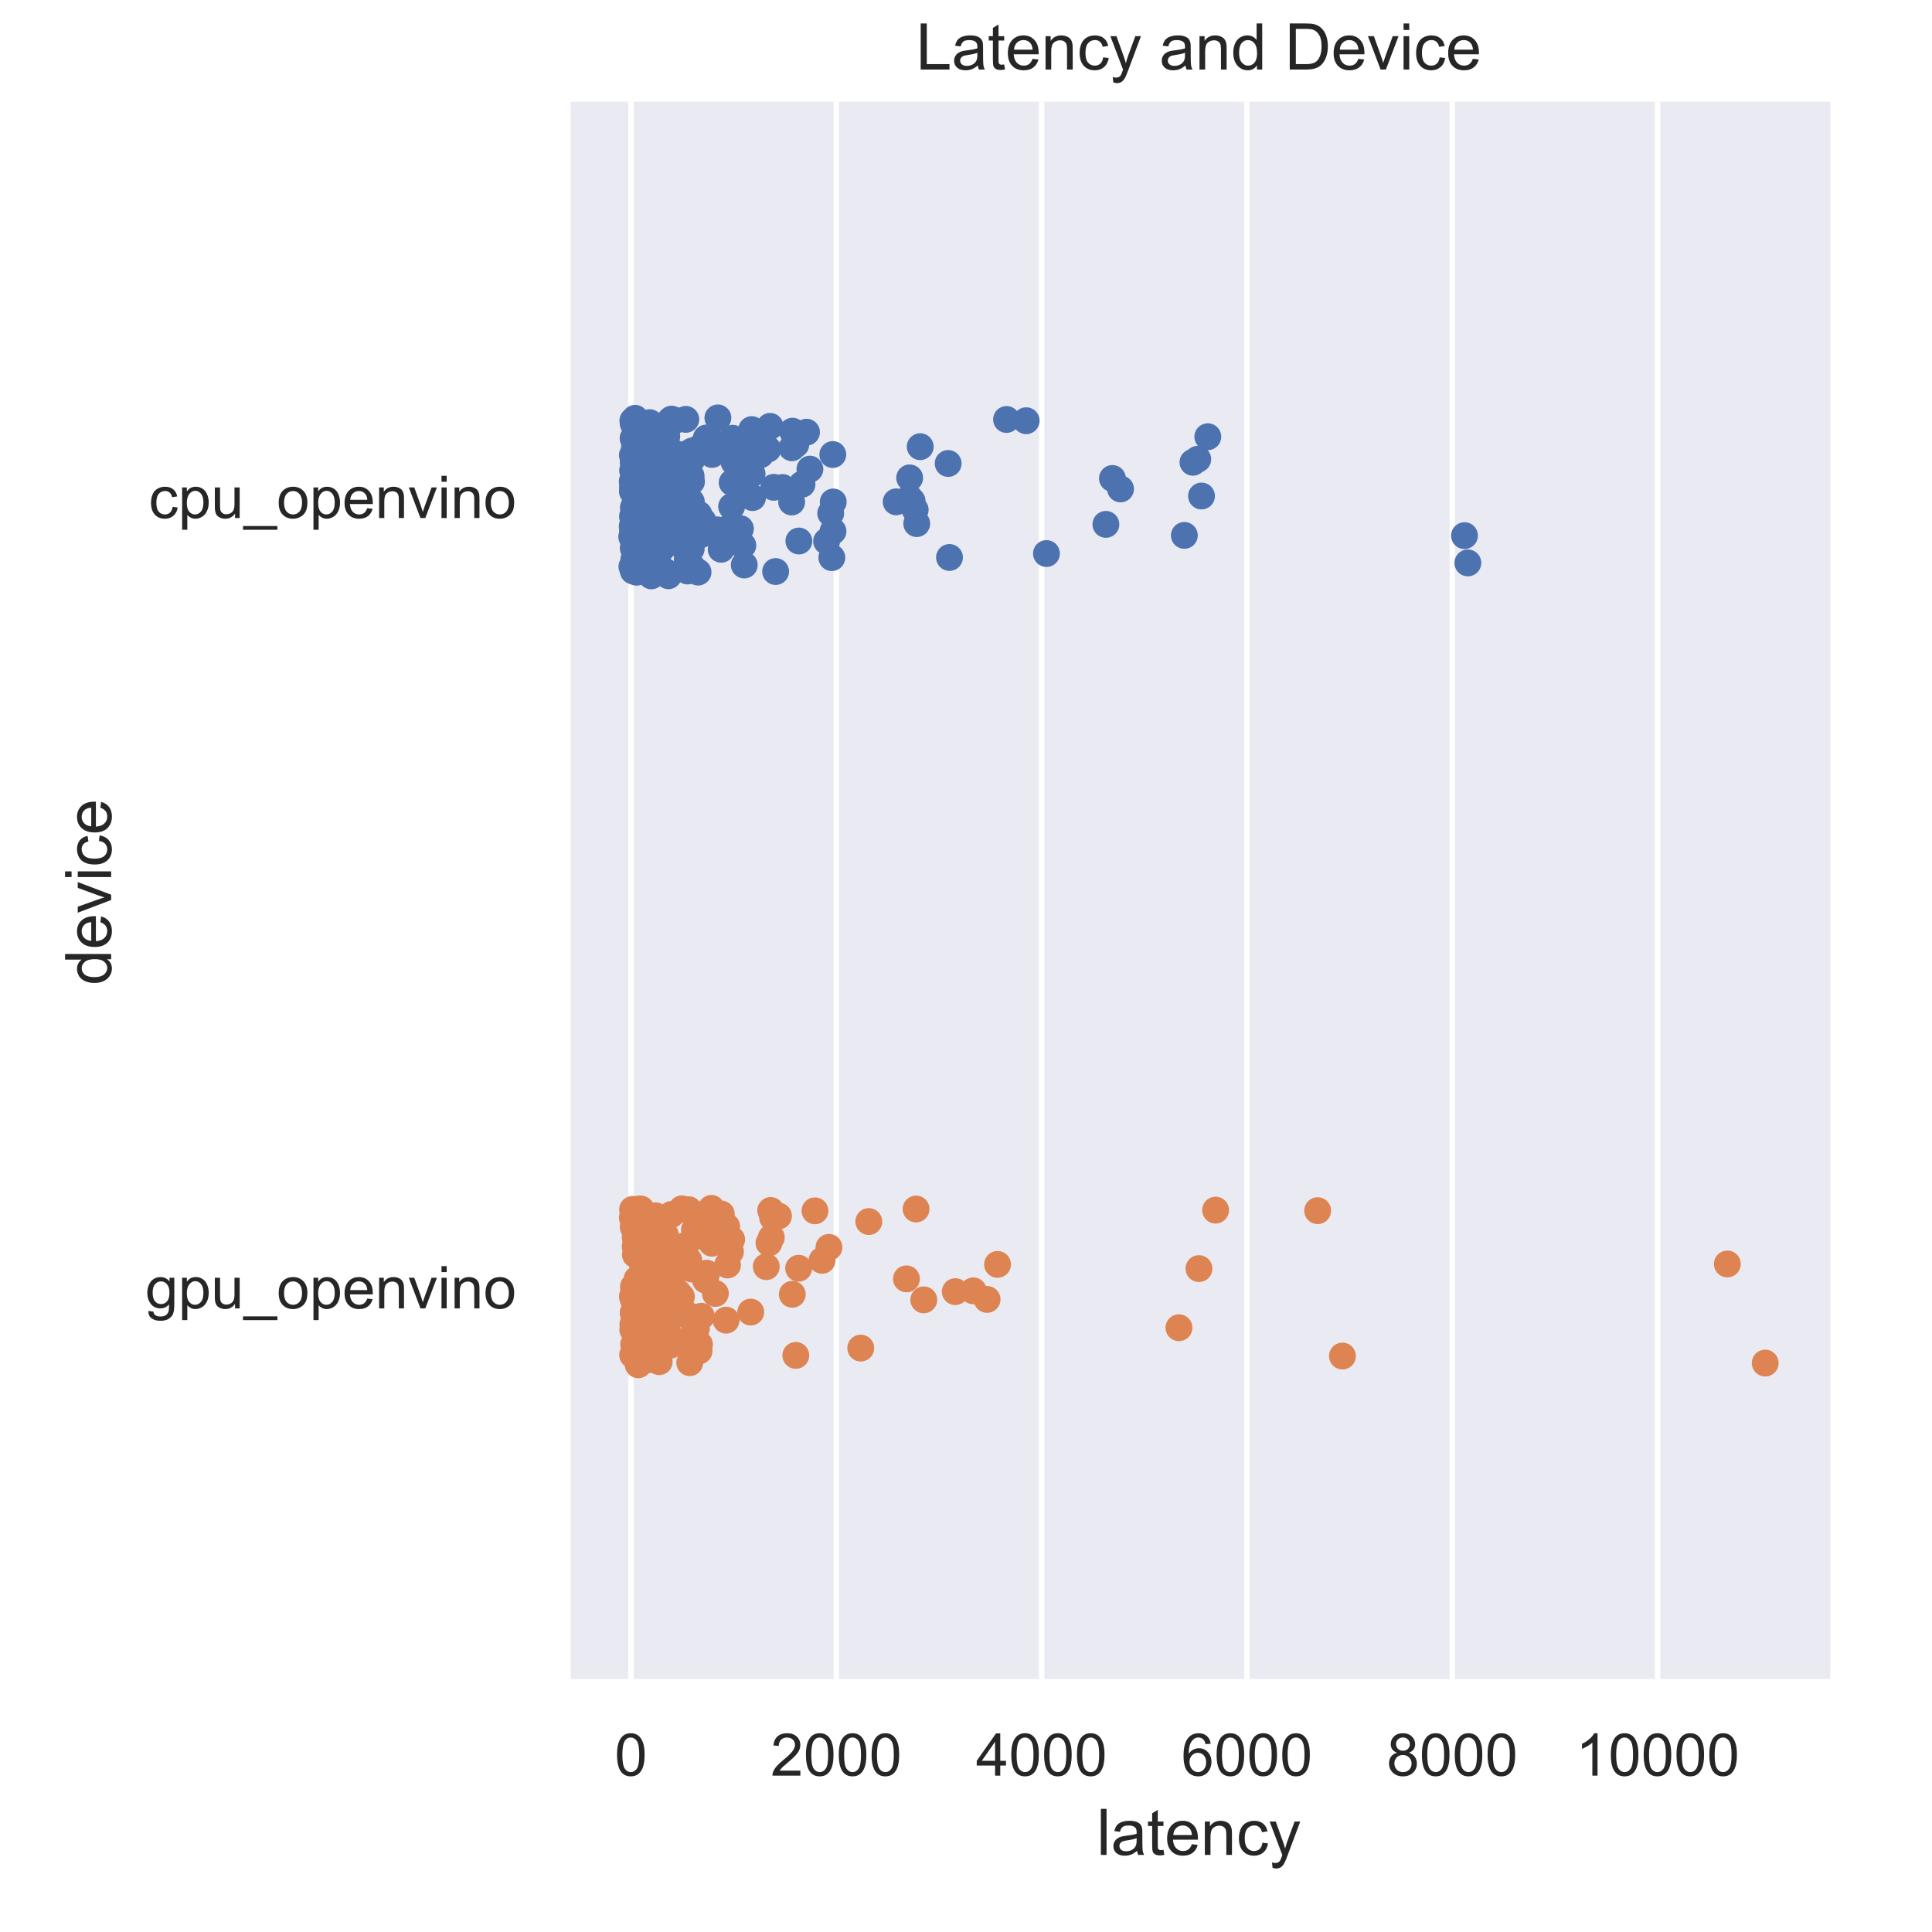 <?xml version="1.0" encoding="utf-8" standalone="no"?>
<!DOCTYPE svg PUBLIC "-//W3C//DTD SVG 1.1//EN"
  "http://www.w3.org/Graphics/SVG/1.1/DTD/svg11.dtd">
<!-- Created with matplotlib (https://matplotlib.org/) -->
<svg height="360pt" version="1.1" viewBox="0 0 360 360" width="360pt" xmlns="http://www.w3.org/2000/svg" xmlns:xlink="http://www.w3.org/1999/xlink">
 <defs>
  <style type="text/css">
*{stroke-linecap:butt;stroke-linejoin:round;}
  </style>
 </defs>
 <g id="figure_1">
  <g id="patch_1">
   <path d="M 0 360 
L 360 360 
L 360 0 
L 0 0 
z
" style="fill:#ffffff;"/>
  </g>
  <g id="axes_1">
   <g id="patch_2">
    <path d="M 105.71 313.493 
L 341.04 313.493 
L 341.04 18.96 
L 105.71 18.96 
z
" style="fill:#eaeaf2;"/>
   </g>
   <g id="matplotlib.axis_1">
    <g id="xtick_1">
     <g id="line2d_1">
      <path clip-path="url(#p9caf87b15d)" d="M 117.577 313.493 
L 117.577 18.96 
" style="fill:none;stroke:#ffffff;stroke-linecap:round;"/>
     </g>
     <g id="text_1">
      <!-- 0 -->
      <defs>
       <path d="M 4.156 35.297 
Q 4.156 48 6.766 55.734 
Q 9.375 63.484 14.516 67.672 
Q 19.672 71.875 27.484 71.875 
Q 33.25 71.875 37.594 69.547 
Q 41.938 67.234 44.766 62.859 
Q 47.609 58.5 49.219 52.219 
Q 50.828 45.953 50.828 35.297 
Q 50.828 22.703 48.234 14.969 
Q 45.656 7.234 40.5 3 
Q 35.359 -1.219 27.484 -1.219 
Q 17.141 -1.219 11.234 6.203 
Q 4.156 15.141 4.156 35.297 
z
M 13.188 35.297 
Q 13.188 17.672 17.312 11.828 
Q 21.438 6 27.484 6 
Q 33.547 6 37.672 11.859 
Q 41.797 17.719 41.797 35.297 
Q 41.797 52.984 37.672 58.781 
Q 33.547 64.594 27.391 64.594 
Q 21.344 64.594 17.719 59.469 
Q 13.188 52.938 13.188 35.297 
z
" id="ArialMT-48"/>
      </defs>
      <g style="fill:#262626;" transform="translate(114.518 330.867)scale(0.11 -0.11)">
       <use xlink:href="#ArialMT-48"/>
      </g>
     </g>
    </g>
    <g id="xtick_2">
     <g id="line2d_2">
      <path clip-path="url(#p9caf87b15d)" d="M 155.836 313.493 
L 155.836 18.96 
" style="fill:none;stroke:#ffffff;stroke-linecap:round;"/>
     </g>
     <g id="text_2">
      <!-- 2000 -->
      <defs>
       <path d="M 50.344 8.453 
L 50.344 0 
L 3.031 0 
Q 2.938 3.172 4.047 6.109 
Q 5.859 10.938 9.828 15.625 
Q 13.812 20.312 21.344 26.469 
Q 33.016 36.031 37.109 41.625 
Q 41.219 47.219 41.219 52.203 
Q 41.219 57.422 37.469 61 
Q 33.734 64.594 27.734 64.594 
Q 21.391 64.594 17.578 60.781 
Q 13.766 56.984 13.719 50.25 
L 4.688 51.172 
Q 5.609 61.281 11.656 66.578 
Q 17.719 71.875 27.938 71.875 
Q 38.234 71.875 44.234 66.156 
Q 50.25 60.453 50.25 52 
Q 50.25 47.703 48.484 43.547 
Q 46.734 39.406 42.656 34.812 
Q 38.578 30.219 29.109 22.219 
Q 21.188 15.578 18.938 13.203 
Q 16.703 10.844 15.234 8.453 
z
" id="ArialMT-50"/>
      </defs>
      <g style="fill:#262626;" transform="translate(143.602 330.867)scale(0.11 -0.11)">
       <use xlink:href="#ArialMT-50"/>
       <use x="55.615" xlink:href="#ArialMT-48"/>
       <use x="111.23" xlink:href="#ArialMT-48"/>
       <use x="166.846" xlink:href="#ArialMT-48"/>
      </g>
     </g>
    </g>
    <g id="xtick_3">
     <g id="line2d_3">
      <path clip-path="url(#p9caf87b15d)" d="M 194.096 313.493 
L 194.096 18.96 
" style="fill:none;stroke:#ffffff;stroke-linecap:round;"/>
     </g>
     <g id="text_3">
      <!-- 4000 -->
      <defs>
       <path d="M 32.328 0 
L 32.328 17.141 
L 1.266 17.141 
L 1.266 25.203 
L 33.938 71.578 
L 41.109 71.578 
L 41.109 25.203 
L 50.781 25.203 
L 50.781 17.141 
L 41.109 17.141 
L 41.109 0 
z
M 32.328 25.203 
L 32.328 57.469 
L 9.906 25.203 
z
" id="ArialMT-52"/>
      </defs>
      <g style="fill:#262626;" transform="translate(181.862 330.867)scale(0.11 -0.11)">
       <use xlink:href="#ArialMT-52"/>
       <use x="55.615" xlink:href="#ArialMT-48"/>
       <use x="111.23" xlink:href="#ArialMT-48"/>
       <use x="166.846" xlink:href="#ArialMT-48"/>
      </g>
     </g>
    </g>
    <g id="xtick_4">
     <g id="line2d_4">
      <path clip-path="url(#p9caf87b15d)" d="M 232.356 313.493 
L 232.356 18.96 
" style="fill:none;stroke:#ffffff;stroke-linecap:round;"/>
     </g>
     <g id="text_4">
      <!-- 6000 -->
      <defs>
       <path d="M 49.75 54.047 
L 41.016 53.375 
Q 39.844 58.547 37.703 60.891 
Q 34.125 64.656 28.906 64.656 
Q 24.703 64.656 21.531 62.312 
Q 17.391 59.281 14.984 53.469 
Q 12.594 47.656 12.5 36.922 
Q 15.672 41.75 20.266 44.094 
Q 24.859 46.438 29.891 46.438 
Q 38.672 46.438 44.844 39.969 
Q 51.031 33.5 51.031 23.25 
Q 51.031 16.5 48.125 10.719 
Q 45.219 4.938 40.141 1.859 
Q 35.062 -1.219 28.609 -1.219 
Q 17.625 -1.219 10.688 6.859 
Q 3.766 14.938 3.766 33.5 
Q 3.766 54.25 11.422 63.672 
Q 18.109 71.875 29.438 71.875 
Q 37.891 71.875 43.281 67.141 
Q 48.688 62.406 49.75 54.047 
z
M 13.875 23.188 
Q 13.875 18.656 15.797 14.5 
Q 17.719 10.359 21.188 8.172 
Q 24.656 6 28.469 6 
Q 34.031 6 38.031 10.484 
Q 42.047 14.984 42.047 22.703 
Q 42.047 30.125 38.078 34.391 
Q 34.125 38.672 28.125 38.672 
Q 22.172 38.672 18.016 34.391 
Q 13.875 30.125 13.875 23.188 
z
" id="ArialMT-54"/>
      </defs>
      <g style="fill:#262626;" transform="translate(220.122 330.867)scale(0.11 -0.11)">
       <use xlink:href="#ArialMT-54"/>
       <use x="55.615" xlink:href="#ArialMT-48"/>
       <use x="111.23" xlink:href="#ArialMT-48"/>
       <use x="166.846" xlink:href="#ArialMT-48"/>
      </g>
     </g>
    </g>
    <g id="xtick_5">
     <g id="line2d_5">
      <path clip-path="url(#p9caf87b15d)" d="M 270.615 313.493 
L 270.615 18.96 
" style="fill:none;stroke:#ffffff;stroke-linecap:round;"/>
     </g>
     <g id="text_5">
      <!-- 8000 -->
      <defs>
       <path d="M 17.672 38.812 
Q 12.203 40.828 9.562 44.531 
Q 6.938 48.25 6.938 53.422 
Q 6.938 61.234 12.547 66.547 
Q 18.172 71.875 27.484 71.875 
Q 36.859 71.875 42.578 66.422 
Q 48.297 60.984 48.297 53.172 
Q 48.297 48.188 45.672 44.5 
Q 43.062 40.828 37.75 38.812 
Q 44.344 36.672 47.781 31.875 
Q 51.219 27.094 51.219 20.453 
Q 51.219 11.281 44.719 5.031 
Q 38.234 -1.219 27.641 -1.219 
Q 17.047 -1.219 10.547 5.047 
Q 4.047 11.328 4.047 20.703 
Q 4.047 27.688 7.594 32.391 
Q 11.141 37.109 17.672 38.812 
z
M 15.922 53.719 
Q 15.922 48.641 19.188 45.406 
Q 22.469 42.188 27.688 42.188 
Q 32.766 42.188 36.016 45.375 
Q 39.266 48.578 39.266 53.219 
Q 39.266 58.062 35.906 61.359 
Q 32.562 64.656 27.594 64.656 
Q 22.562 64.656 19.234 61.422 
Q 15.922 58.203 15.922 53.719 
z
M 13.094 20.656 
Q 13.094 16.891 14.875 13.375 
Q 16.656 9.859 20.172 7.922 
Q 23.688 6 27.734 6 
Q 34.031 6 38.125 10.047 
Q 42.234 14.109 42.234 20.359 
Q 42.234 26.703 38.016 30.859 
Q 33.797 35.016 27.438 35.016 
Q 21.234 35.016 17.156 30.906 
Q 13.094 26.812 13.094 20.656 
z
" id="ArialMT-56"/>
      </defs>
      <g style="fill:#262626;" transform="translate(258.381 330.867)scale(0.11 -0.11)">
       <use xlink:href="#ArialMT-56"/>
       <use x="55.615" xlink:href="#ArialMT-48"/>
       <use x="111.23" xlink:href="#ArialMT-48"/>
       <use x="166.846" xlink:href="#ArialMT-48"/>
      </g>
     </g>
    </g>
    <g id="xtick_6">
     <g id="line2d_6">
      <path clip-path="url(#p9caf87b15d)" d="M 308.875 313.493 
L 308.875 18.96 
" style="fill:none;stroke:#ffffff;stroke-linecap:round;"/>
     </g>
     <g id="text_6">
      <!-- 10000 -->
      <defs>
       <path d="M 37.25 0 
L 28.469 0 
L 28.469 56 
Q 25.297 52.984 20.141 49.953 
Q 14.984 46.922 10.891 45.406 
L 10.891 53.906 
Q 18.266 57.375 23.781 62.297 
Q 29.297 67.234 31.594 71.875 
L 37.25 71.875 
z
" id="ArialMT-49"/>
      </defs>
      <g style="fill:#262626;" transform="translate(293.582 330.867)scale(0.11 -0.11)">
       <use xlink:href="#ArialMT-49"/>
       <use x="55.615" xlink:href="#ArialMT-48"/>
       <use x="111.23" xlink:href="#ArialMT-48"/>
       <use x="166.846" xlink:href="#ArialMT-48"/>
       <use x="222.461" xlink:href="#ArialMT-48"/>
      </g>
     </g>
    </g>
    <g id="text_7">
     <!-- latency -->
     <defs>
      <path d="M 6.391 0 
L 6.391 71.578 
L 15.188 71.578 
L 15.188 0 
z
" id="ArialMT-108"/>
      <path d="M 40.438 6.391 
Q 35.547 2.25 31.031 0.531 
Q 26.516 -1.172 21.344 -1.172 
Q 12.797 -1.172 8.203 3 
Q 3.609 7.172 3.609 13.672 
Q 3.609 17.484 5.344 20.625 
Q 7.078 23.781 9.891 25.688 
Q 12.703 27.594 16.219 28.562 
Q 18.797 29.25 24.031 29.891 
Q 34.672 31.156 39.703 32.906 
Q 39.75 34.719 39.75 35.203 
Q 39.75 40.578 37.25 42.781 
Q 33.891 45.75 27.25 45.75 
Q 21.047 45.75 18.094 43.578 
Q 15.141 41.406 13.719 35.891 
L 5.125 37.062 
Q 6.297 42.578 8.984 45.969 
Q 11.672 49.359 16.75 51.188 
Q 21.828 53.031 28.516 53.031 
Q 35.156 53.031 39.297 51.469 
Q 43.453 49.906 45.406 47.531 
Q 47.359 45.172 48.141 41.547 
Q 48.578 39.312 48.578 33.453 
L 48.578 21.734 
Q 48.578 9.469 49.141 6.219 
Q 49.703 2.984 51.375 0 
L 42.188 0 
Q 40.828 2.734 40.438 6.391 
z
M 39.703 26.031 
Q 34.906 24.078 25.344 22.703 
Q 19.922 21.922 17.672 20.938 
Q 15.438 19.969 14.203 18.094 
Q 12.984 16.219 12.984 13.922 
Q 12.984 10.406 15.641 8.062 
Q 18.312 5.719 23.438 5.719 
Q 28.516 5.719 32.469 7.938 
Q 36.422 10.156 38.281 14.016 
Q 39.703 17 39.703 22.797 
z
" id="ArialMT-97"/>
      <path d="M 25.781 7.859 
L 27.047 0.094 
Q 23.344 -0.688 20.406 -0.688 
Q 15.625 -0.688 12.984 0.828 
Q 10.359 2.344 9.281 4.812 
Q 8.203 7.281 8.203 15.188 
L 8.203 45.016 
L 1.766 45.016 
L 1.766 51.859 
L 8.203 51.859 
L 8.203 64.703 
L 16.938 69.969 
L 16.938 51.859 
L 25.781 51.859 
L 25.781 45.016 
L 16.938 45.016 
L 16.938 14.703 
Q 16.938 10.938 17.406 9.859 
Q 17.875 8.797 18.922 8.156 
Q 19.969 7.516 21.922 7.516 
Q 23.391 7.516 25.781 7.859 
z
" id="ArialMT-116"/>
      <path d="M 42.094 16.703 
L 51.172 15.578 
Q 49.031 7.625 43.219 3.219 
Q 37.406 -1.172 28.375 -1.172 
Q 17 -1.172 10.328 5.828 
Q 3.656 12.844 3.656 25.484 
Q 3.656 38.578 10.391 45.797 
Q 17.141 53.031 27.875 53.031 
Q 38.281 53.031 44.875 45.953 
Q 51.469 38.875 51.469 26.031 
Q 51.469 25.25 51.422 23.688 
L 12.75 23.688 
Q 13.234 15.141 17.578 10.594 
Q 21.922 6.062 28.422 6.062 
Q 33.25 6.062 36.672 8.594 
Q 40.094 11.141 42.094 16.703 
z
M 13.234 30.906 
L 42.188 30.906 
Q 41.609 37.453 38.875 40.719 
Q 34.672 45.797 27.984 45.797 
Q 21.922 45.797 17.797 41.75 
Q 13.672 37.703 13.234 30.906 
z
" id="ArialMT-101"/>
      <path d="M 6.594 0 
L 6.594 51.859 
L 14.5 51.859 
L 14.5 44.484 
Q 20.219 53.031 31 53.031 
Q 35.688 53.031 39.625 51.344 
Q 43.562 49.656 45.516 46.922 
Q 47.469 44.188 48.25 40.438 
Q 48.734 37.984 48.734 31.891 
L 48.734 0 
L 39.938 0 
L 39.938 31.547 
Q 39.938 36.922 38.906 39.578 
Q 37.891 42.234 35.281 43.812 
Q 32.672 45.406 29.156 45.406 
Q 23.531 45.406 19.453 41.844 
Q 15.375 38.281 15.375 28.328 
L 15.375 0 
z
" id="ArialMT-110"/>
      <path d="M 40.438 19 
L 49.078 17.875 
Q 47.656 8.938 41.812 3.875 
Q 35.984 -1.172 27.484 -1.172 
Q 16.844 -1.172 10.375 5.781 
Q 3.906 12.75 3.906 25.734 
Q 3.906 34.125 6.688 40.422 
Q 9.469 46.734 15.156 49.875 
Q 20.844 53.031 27.547 53.031 
Q 35.984 53.031 41.359 48.75 
Q 46.734 44.484 48.25 36.625 
L 39.703 35.297 
Q 38.484 40.531 35.375 43.156 
Q 32.281 45.797 27.875 45.797 
Q 21.234 45.797 17.078 41.031 
Q 12.938 36.281 12.938 25.984 
Q 12.938 15.531 16.938 10.797 
Q 20.953 6.062 27.391 6.062 
Q 32.562 6.062 36.031 9.234 
Q 39.5 12.406 40.438 19 
z
" id="ArialMT-99"/>
      <path d="M 6.203 -19.969 
L 5.219 -11.719 
Q 8.109 -12.5 10.25 -12.5 
Q 13.188 -12.5 14.938 -11.516 
Q 16.703 -10.547 17.828 -8.797 
Q 18.656 -7.469 20.516 -2.25 
Q 20.75 -1.516 21.297 -0.094 
L 1.609 51.859 
L 11.078 51.859 
L 21.875 21.828 
Q 23.969 16.109 25.641 9.812 
Q 27.156 15.875 29.25 21.625 
L 40.328 51.859 
L 49.125 51.859 
L 29.391 -0.875 
Q 26.219 -9.422 24.469 -12.641 
Q 22.125 -17 19.094 -19.016 
Q 16.062 -21.047 11.859 -21.047 
Q 9.328 -21.047 6.203 -19.969 
z
" id="ArialMT-121"/>
     </defs>
     <g style="fill:#262626;" transform="translate(204.365 345.642)scale(0.12 -0.12)">
      <use xlink:href="#ArialMT-108"/>
      <use x="22.217" xlink:href="#ArialMT-97"/>
      <use x="77.832" xlink:href="#ArialMT-116"/>
      <use x="105.615" xlink:href="#ArialMT-101"/>
      <use x="161.23" xlink:href="#ArialMT-110"/>
      <use x="216.846" xlink:href="#ArialMT-99"/>
      <use x="266.846" xlink:href="#ArialMT-121"/>
     </g>
    </g>
   </g>
   <g id="matplotlib.axis_2">
    <g id="ytick_1">
     <g id="text_8">
      <!-- cpu_openvino -->
      <defs>
       <path d="M 6.594 -19.875 
L 6.594 51.859 
L 14.594 51.859 
L 14.594 45.125 
Q 17.438 49.078 21 51.047 
Q 24.562 53.031 29.641 53.031 
Q 36.281 53.031 41.359 49.609 
Q 46.438 46.188 49.016 39.953 
Q 51.609 33.734 51.609 26.312 
Q 51.609 18.359 48.75 11.984 
Q 45.906 5.609 40.453 2.219 
Q 35.016 -1.172 29 -1.172 
Q 24.609 -1.172 21.109 0.688 
Q 17.625 2.547 15.375 5.375 
L 15.375 -19.875 
z
M 14.547 25.641 
Q 14.547 15.625 18.594 10.844 
Q 22.656 6.062 28.422 6.062 
Q 34.281 6.062 38.453 11.016 
Q 42.625 15.969 42.625 26.375 
Q 42.625 36.281 38.547 41.203 
Q 34.469 46.141 28.812 46.141 
Q 23.188 46.141 18.859 40.891 
Q 14.547 35.641 14.547 25.641 
z
" id="ArialMT-112"/>
       <path d="M 40.578 0 
L 40.578 7.625 
Q 34.516 -1.172 24.125 -1.172 
Q 19.531 -1.172 15.547 0.578 
Q 11.578 2.344 9.641 5 
Q 7.719 7.672 6.938 11.531 
Q 6.391 14.109 6.391 19.734 
L 6.391 51.859 
L 15.188 51.859 
L 15.188 23.094 
Q 15.188 16.219 15.719 13.812 
Q 16.547 10.359 19.234 8.375 
Q 21.922 6.391 25.875 6.391 
Q 29.828 6.391 33.297 8.422 
Q 36.766 10.453 38.203 13.938 
Q 39.656 17.438 39.656 24.078 
L 39.656 51.859 
L 48.438 51.859 
L 48.438 0 
z
" id="ArialMT-117"/>
       <path d="M -1.516 -19.875 
L -1.516 -13.531 
L 56.734 -13.531 
L 56.734 -19.875 
z
" id="ArialMT-95"/>
       <path d="M 3.328 25.922 
Q 3.328 40.328 11.328 47.266 
Q 18.016 53.031 27.641 53.031 
Q 38.328 53.031 45.109 46.016 
Q 51.906 39.016 51.906 26.656 
Q 51.906 16.656 48.906 10.906 
Q 45.906 5.172 40.156 2 
Q 34.422 -1.172 27.641 -1.172 
Q 16.75 -1.172 10.031 5.812 
Q 3.328 12.797 3.328 25.922 
z
M 12.359 25.922 
Q 12.359 15.969 16.703 11.016 
Q 21.047 6.062 27.641 6.062 
Q 34.188 6.062 38.531 11.031 
Q 42.875 16.016 42.875 26.219 
Q 42.875 35.844 38.5 40.797 
Q 34.125 45.75 27.641 45.75 
Q 21.047 45.75 16.703 40.812 
Q 12.359 35.891 12.359 25.922 
z
" id="ArialMT-111"/>
       <path d="M 21 0 
L 1.266 51.859 
L 10.547 51.859 
L 21.688 20.797 
Q 23.484 15.766 25 10.359 
Q 26.172 14.453 28.266 20.219 
L 39.797 51.859 
L 48.828 51.859 
L 29.203 0 
z
" id="ArialMT-118"/>
       <path d="M 6.641 61.469 
L 6.641 71.578 
L 15.438 71.578 
L 15.438 61.469 
z
M 6.641 0 
L 6.641 51.859 
L 15.438 51.859 
L 15.438 0 
z
" id="ArialMT-105"/>
      </defs>
      <g style="fill:#262626;" transform="translate(27.713 96.53)scale(0.11 -0.11)">
       <use xlink:href="#ArialMT-99"/>
       <use x="50" xlink:href="#ArialMT-112"/>
       <use x="105.615" xlink:href="#ArialMT-117"/>
       <use x="161.23" xlink:href="#ArialMT-95"/>
       <use x="216.846" xlink:href="#ArialMT-111"/>
       <use x="272.461" xlink:href="#ArialMT-112"/>
       <use x="328.076" xlink:href="#ArialMT-101"/>
       <use x="383.691" xlink:href="#ArialMT-110"/>
       <use x="439.307" xlink:href="#ArialMT-118"/>
       <use x="489.307" xlink:href="#ArialMT-105"/>
       <use x="511.523" xlink:href="#ArialMT-110"/>
       <use x="567.139" xlink:href="#ArialMT-111"/>
      </g>
     </g>
    </g>
    <g id="ytick_2">
     <g id="text_9">
      <!-- gpu_openvino -->
      <defs>
       <path d="M 4.984 -4.297 
L 13.531 -5.562 
Q 14.062 -9.516 16.5 -11.328 
Q 19.781 -13.766 25.438 -13.766 
Q 31.547 -13.766 34.859 -11.328 
Q 38.188 -8.891 39.359 -4.5 
Q 40.047 -1.812 39.984 6.781 
Q 34.234 0 25.641 0 
Q 14.938 0 9.078 7.719 
Q 3.219 15.438 3.219 26.219 
Q 3.219 33.641 5.906 39.906 
Q 8.594 46.188 13.688 49.609 
Q 18.797 53.031 25.688 53.031 
Q 34.859 53.031 40.828 45.609 
L 40.828 51.859 
L 48.922 51.859 
L 48.922 7.031 
Q 48.922 -5.078 46.453 -10.125 
Q 44 -15.188 38.641 -18.109 
Q 33.297 -21.047 25.484 -21.047 
Q 16.219 -21.047 10.5 -16.875 
Q 4.781 -12.703 4.984 -4.297 
z
M 12.25 26.859 
Q 12.25 16.656 16.297 11.969 
Q 20.359 7.281 26.469 7.281 
Q 32.516 7.281 36.609 11.938 
Q 40.719 16.609 40.719 26.562 
Q 40.719 36.078 36.5 40.906 
Q 32.281 45.75 26.312 45.75 
Q 20.453 45.75 16.344 40.984 
Q 12.25 36.234 12.25 26.859 
z
" id="ArialMT-103"/>
      </defs>
      <g style="fill:#262626;" transform="translate(27.096 243.797)scale(0.11 -0.11)">
       <use xlink:href="#ArialMT-103"/>
       <use x="55.615" xlink:href="#ArialMT-112"/>
       <use x="111.23" xlink:href="#ArialMT-117"/>
       <use x="166.846" xlink:href="#ArialMT-95"/>
       <use x="222.461" xlink:href="#ArialMT-111"/>
       <use x="278.076" xlink:href="#ArialMT-112"/>
       <use x="333.691" xlink:href="#ArialMT-101"/>
       <use x="389.307" xlink:href="#ArialMT-110"/>
       <use x="444.922" xlink:href="#ArialMT-118"/>
       <use x="494.922" xlink:href="#ArialMT-105"/>
       <use x="517.139" xlink:href="#ArialMT-110"/>
       <use x="572.754" xlink:href="#ArialMT-111"/>
      </g>
     </g>
    </g>
    <g id="text_10">
     <!-- device -->
     <defs>
      <path d="M 40.234 0 
L 40.234 6.547 
Q 35.297 -1.172 25.734 -1.172 
Q 19.531 -1.172 14.328 2.25 
Q 9.125 5.672 6.266 11.797 
Q 3.422 17.922 3.422 25.875 
Q 3.422 33.641 6 39.969 
Q 8.594 46.297 13.766 49.656 
Q 18.953 53.031 25.344 53.031 
Q 30.031 53.031 33.688 51.047 
Q 37.359 49.078 39.656 45.906 
L 39.656 71.578 
L 48.391 71.578 
L 48.391 0 
z
M 12.453 25.875 
Q 12.453 15.922 16.641 10.984 
Q 20.844 6.062 26.562 6.062 
Q 32.328 6.062 36.344 10.766 
Q 40.375 15.484 40.375 25.141 
Q 40.375 35.797 36.266 40.766 
Q 32.172 45.75 26.172 45.75 
Q 20.312 45.75 16.375 40.969 
Q 12.453 36.188 12.453 25.875 
z
" id="ArialMT-100"/>
     </defs>
     <g style="fill:#262626;" transform="translate(20.711 183.569)rotate(-90)scale(0.12 -0.12)">
      <use xlink:href="#ArialMT-100"/>
      <use x="55.615" xlink:href="#ArialMT-101"/>
      <use x="111.23" xlink:href="#ArialMT-118"/>
      <use x="161.23" xlink:href="#ArialMT-105"/>
      <use x="183.447" xlink:href="#ArialMT-99"/>
      <use x="233.447" xlink:href="#ArialMT-101"/>
     </g>
    </g>
   </g>
   <g id="patch_3">
    <path d="M 105.71 313.493 
L 105.71 18.96 
" style="fill:none;stroke:#ffffff;stroke-linecap:square;stroke-linejoin:miter;stroke-width:1.25;"/>
   </g>
   <g id="patch_4">
    <path d="M 105.71 313.493 
L 341.04 313.493 
" style="fill:none;stroke:#ffffff;stroke-linecap:square;stroke-linejoin:miter;stroke-width:1.25;"/>
   </g>
   <g id="PathCollection_1">
    <defs>
     <path d="M 0 2.5 
C 0.663 2.5 1.299 2.237 1.768 1.768 
C 2.237 1.299 2.5 0.663 2.5 0 
C 2.5 -0.663 2.237 -1.299 1.768 -1.768 
C 1.299 -2.237 0.663 -2.5 0 -2.5 
C -0.663 -2.5 -1.299 -2.237 -1.768 -1.768 
C -2.237 -1.299 -2.5 -0.663 -2.5 0 
C -2.5 0.663 -2.237 1.299 -1.768 1.768 
C -1.299 2.237 -0.663 2.5 0 2.5 
z
" id="C0_0_a48ffb8f8d"/>
    </defs>
    <g clip-path="url(#p9caf87b15d)">
     <use style="fill:#4c72b0;" x="118.606" xlink:href="#C0_0_a48ffb8f8d" y="82.26"/>
    </g>
    <g clip-path="url(#p9caf87b15d)">
     <use style="fill:#4c72b0;" x="118.299" xlink:href="#C0_0_a48ffb8f8d" y="90.017"/>
    </g>
    <g clip-path="url(#p9caf87b15d)">
     <use style="fill:#4c72b0;" x="117.923" xlink:href="#C0_0_a48ffb8f8d" y="78.397"/>
    </g>
    <g clip-path="url(#p9caf87b15d)">
     <use style="fill:#4c72b0;" x="120.495" xlink:href="#C0_0_a48ffb8f8d" y="93.834"/>
    </g>
    <g clip-path="url(#p9caf87b15d)">
     <use style="fill:#4c72b0;" x="118.901" xlink:href="#C0_0_a48ffb8f8d" y="105.647"/>
    </g>
    <g clip-path="url(#p9caf87b15d)">
     <use style="fill:#4c72b0;" x="118.162" xlink:href="#C0_0_a48ffb8f8d" y="85.426"/>
    </g>
    <g clip-path="url(#p9caf87b15d)">
     <use style="fill:#4c72b0;" x="123.104" xlink:href="#C0_0_a48ffb8f8d" y="93.616"/>
    </g>
    <g clip-path="url(#p9caf87b15d)">
     <use style="fill:#4c72b0;" x="120.068" xlink:href="#C0_0_a48ffb8f8d" y="80.914"/>
    </g>
    <g clip-path="url(#p9caf87b15d)">
     <use style="fill:#4c72b0;" x="118.552" xlink:href="#C0_0_a48ffb8f8d" y="92.408"/>
    </g>
    <g clip-path="url(#p9caf87b15d)">
     <use style="fill:#4c72b0;" x="123.769" xlink:href="#C0_0_a48ffb8f8d" y="84.956"/>
    </g>
    <g clip-path="url(#p9caf87b15d)">
     <use style="fill:#4c72b0;" x="120.853" xlink:href="#C0_0_a48ffb8f8d" y="99.358"/>
    </g>
    <g clip-path="url(#p9caf87b15d)">
     <use style="fill:#4c72b0;" x="119.466" xlink:href="#C0_0_a48ffb8f8d" y="95.159"/>
    </g>
    <g clip-path="url(#p9caf87b15d)">
     <use style="fill:#4c72b0;" x="126.552" xlink:href="#C0_0_a48ffb8f8d" y="91.599"/>
    </g>
    <g clip-path="url(#p9caf87b15d)">
     <use style="fill:#4c72b0;" x="122.196" xlink:href="#C0_0_a48ffb8f8d" y="82.498"/>
    </g>
    <g clip-path="url(#p9caf87b15d)">
     <use style="fill:#4c72b0;" x="119.975" xlink:href="#C0_0_a48ffb8f8d" y="97.146"/>
    </g>
    <g clip-path="url(#p9caf87b15d)">
     <use style="fill:#4c72b0;" x="131.614" xlink:href="#C0_0_a48ffb8f8d" y="81.612"/>
    </g>
    <g clip-path="url(#p9caf87b15d)">
     <use style="fill:#4c72b0;" x="123.001" xlink:href="#C0_0_a48ffb8f8d" y="84.399"/>
    </g>
    <g clip-path="url(#p9caf87b15d)">
     <use style="fill:#4c72b0;" x="120.649" xlink:href="#C0_0_a48ffb8f8d" y="91.365"/>
    </g>
    <g clip-path="url(#p9caf87b15d)">
     <use style="fill:#4c72b0;" x="145.827" xlink:href="#C0_0_a48ffb8f8d" y="90.837"/>
    </g>
    <g clip-path="url(#p9caf87b15d)">
     <use style="fill:#4c72b0;" x="128.403" xlink:href="#C0_0_a48ffb8f8d" y="93.744"/>
    </g>
    <g clip-path="url(#p9caf87b15d)">
     <use style="fill:#4c72b0;" x="123.932" xlink:href="#C0_0_a48ffb8f8d" y="100.441"/>
    </g>
    <g clip-path="url(#p9caf87b15d)">
     <use style="fill:#4c72b0;" x="187.554" xlink:href="#C0_0_a48ffb8f8d" y="78.162"/>
    </g>
    <g clip-path="url(#p9caf87b15d)">
     <use style="fill:#4c72b0;" x="136.767" xlink:href="#C0_0_a48ffb8f8d" y="86.095"/>
    </g>
    <g clip-path="url(#p9caf87b15d)">
     <use style="fill:#4c72b0;" x="132.682" xlink:href="#C0_0_a48ffb8f8d" y="84.678"/>
    </g>
    <g clip-path="url(#p9caf87b15d)">
     <use style="fill:#4c72b0;" x="220.686" xlink:href="#C0_0_a48ffb8f8d" y="99.764"/>
    </g>
    <g clip-path="url(#p9caf87b15d)">
     <use style="fill:#4c72b0;" x="150.914" xlink:href="#C0_0_a48ffb8f8d" y="87.414"/>
    </g>
    <g clip-path="url(#p9caf87b15d)">
     <use style="fill:#4c72b0;" x="138.683" xlink:href="#C0_0_a48ffb8f8d" y="105.28"/>
    </g>
    <g clip-path="url(#p9caf87b15d)">
     <use style="fill:#4c72b0;" x="119.154" xlink:href="#C0_0_a48ffb8f8d" y="88.981"/>
    </g>
    <g clip-path="url(#p9caf87b15d)">
     <use style="fill:#4c72b0;" x="118.179" xlink:href="#C0_0_a48ffb8f8d" y="105.547"/>
    </g>
    <g clip-path="url(#p9caf87b15d)">
     <use style="fill:#4c72b0;" x="117.81" xlink:href="#C0_0_a48ffb8f8d" y="98.147"/>
    </g>
    <g clip-path="url(#p9caf87b15d)">
     <use style="fill:#4c72b0;" x="119.145" xlink:href="#C0_0_a48ffb8f8d" y="102.477"/>
    </g>
    <g clip-path="url(#p9caf87b15d)">
     <use style="fill:#4c72b0;" x="118.357" xlink:href="#C0_0_a48ffb8f8d" y="81.373"/>
    </g>
    <g clip-path="url(#p9caf87b15d)">
     <use style="fill:#4c72b0;" x="117.996" xlink:href="#C0_0_a48ffb8f8d" y="102.133"/>
    </g>
    <g clip-path="url(#p9caf87b15d)">
     <use style="fill:#4c72b0;" x="122.744" xlink:href="#C0_0_a48ffb8f8d" y="83.79"/>
    </g>
    <g clip-path="url(#p9caf87b15d)">
     <use style="fill:#4c72b0;" x="119.95" xlink:href="#C0_0_a48ffb8f8d" y="92.366"/>
    </g>
    <g clip-path="url(#p9caf87b15d)">
     <use style="fill:#4c72b0;" x="118.403" xlink:href="#C0_0_a48ffb8f8d" y="81.446"/>
    </g>
    <g clip-path="url(#p9caf87b15d)">
     <use style="fill:#4c72b0;" x="122.077" xlink:href="#C0_0_a48ffb8f8d" y="90.227"/>
    </g>
    <g clip-path="url(#p9caf87b15d)">
     <use style="fill:#4c72b0;" x="119.587" xlink:href="#C0_0_a48ffb8f8d" y="86.635"/>
    </g>
    <g clip-path="url(#p9caf87b15d)">
     <use style="fill:#4c72b0;" x="118.72" xlink:href="#C0_0_a48ffb8f8d" y="89.357"/>
    </g>
    <g clip-path="url(#p9caf87b15d)">
     <use style="fill:#4c72b0;" x="125.458" xlink:href="#C0_0_a48ffb8f8d" y="84.334"/>
    </g>
    <g clip-path="url(#p9caf87b15d)">
     <use style="fill:#4c72b0;" x="120.198" xlink:href="#C0_0_a48ffb8f8d" y="86.412"/>
    </g>
    <g clip-path="url(#p9caf87b15d)">
     <use style="fill:#4c72b0;" x="119.073" xlink:href="#C0_0_a48ffb8f8d" y="105.616"/>
    </g>
    <g clip-path="url(#p9caf87b15d)">
     <use style="fill:#4c72b0;" x="125.326" xlink:href="#C0_0_a48ffb8f8d" y="95.979"/>
    </g>
    <g clip-path="url(#p9caf87b15d)">
     <use style="fill:#4c72b0;" x="121.11" xlink:href="#C0_0_a48ffb8f8d" y="81.338"/>
    </g>
    <g clip-path="url(#p9caf87b15d)">
     <use style="fill:#4c72b0;" x="119.433" xlink:href="#C0_0_a48ffb8f8d" y="81.6"/>
    </g>
    <g clip-path="url(#p9caf87b15d)">
     <use style="fill:#4c72b0;" x="136.523" xlink:href="#C0_0_a48ffb8f8d" y="81.662"/>
    </g>
    <g clip-path="url(#p9caf87b15d)">
     <use style="fill:#4c72b0;" x="125.376" xlink:href="#C0_0_a48ffb8f8d" y="98.534"/>
    </g>
    <g clip-path="url(#p9caf87b15d)">
     <use style="fill:#4c72b0;" x="122.289" xlink:href="#C0_0_a48ffb8f8d" y="88.244"/>
    </g>
    <g clip-path="url(#p9caf87b15d)">
     <use style="fill:#4c72b0;" x="166.991" xlink:href="#C0_0_a48ffb8f8d" y="93.512"/>
    </g>
    <g clip-path="url(#p9caf87b15d)">
     <use style="fill:#4c72b0;" x="133.769" xlink:href="#C0_0_a48ffb8f8d" y="77.868"/>
    </g>
    <g clip-path="url(#p9caf87b15d)">
     <use style="fill:#4c72b0;" x="127.734" xlink:href="#C0_0_a48ffb8f8d" y="102.445"/>
    </g>
    <g clip-path="url(#p9caf87b15d)">
     <use style="fill:#4c72b0;" x="208.795" xlink:href="#C0_0_a48ffb8f8d" y="91.107"/>
    </g>
    <g clip-path="url(#p9caf87b15d)">
     <use style="fill:#4c72b0;" x="149.44" xlink:href="#C0_0_a48ffb8f8d" y="90.238"/>
    </g>
    <g clip-path="url(#p9caf87b15d)">
     <use style="fill:#4c72b0;" x="139.242" xlink:href="#C0_0_a48ffb8f8d" y="88.995"/>
    </g>
    <g clip-path="url(#p9caf87b15d)">
     <use style="fill:#4c72b0;" x="120.407" xlink:href="#C0_0_a48ffb8f8d" y="90.094"/>
    </g>
    <g clip-path="url(#p9caf87b15d)">
     <use style="fill:#4c72b0;" x="119.098" xlink:href="#C0_0_a48ffb8f8d" y="103.466"/>
    </g>
    <g clip-path="url(#p9caf87b15d)">
     <use style="fill:#4c72b0;" x="118.291" xlink:href="#C0_0_a48ffb8f8d" y="93.894"/>
    </g>
    <g clip-path="url(#p9caf87b15d)">
     <use style="fill:#4c72b0;" x="124.551" xlink:href="#C0_0_a48ffb8f8d" y="107.285"/>
    </g>
    <g clip-path="url(#p9caf87b15d)">
     <use style="fill:#4c72b0;" x="120.012" xlink:href="#C0_0_a48ffb8f8d" y="90.328"/>
    </g>
    <g clip-path="url(#p9caf87b15d)">
     <use style="fill:#4c72b0;" x="118.82" xlink:href="#C0_0_a48ffb8f8d" y="104.378"/>
    </g>
    <g clip-path="url(#p9caf87b15d)">
     <use style="fill:#4c72b0;" x="128.755" xlink:href="#C0_0_a48ffb8f8d" y="93.61"/>
    </g>
    <g clip-path="url(#p9caf87b15d)">
     <use style="fill:#4c72b0;" x="122.313" xlink:href="#C0_0_a48ffb8f8d" y="99.381"/>
    </g>
    <g clip-path="url(#p9caf87b15d)">
     <use style="fill:#4c72b0;" x="119.97" xlink:href="#C0_0_a48ffb8f8d" y="95.73"/>
    </g>
    <g clip-path="url(#p9caf87b15d)">
     <use style="fill:#4c72b0;" x="133.482" xlink:href="#C0_0_a48ffb8f8d" y="83.889"/>
    </g>
    <g clip-path="url(#p9caf87b15d)">
     <use style="fill:#4c72b0;" x="124.248" xlink:href="#C0_0_a48ffb8f8d" y="81.318"/>
    </g>
    <g clip-path="url(#p9caf87b15d)">
     <use style="fill:#4c72b0;" x="121.059" xlink:href="#C0_0_a48ffb8f8d" y="78.75"/>
    </g>
    <g clip-path="url(#p9caf87b15d)">
     <use style="fill:#4c72b0;" x="147.664" xlink:href="#C0_0_a48ffb8f8d" y="80.344"/>
    </g>
    <g clip-path="url(#p9caf87b15d)">
     <use style="fill:#4c72b0;" x="128.82" xlink:href="#C0_0_a48ffb8f8d" y="93.488"/>
    </g>
    <g clip-path="url(#p9caf87b15d)">
     <use style="fill:#4c72b0;" x="123.323" xlink:href="#C0_0_a48ffb8f8d" y="102.233"/>
    </g>
    <g clip-path="url(#p9caf87b15d)">
     <use style="fill:#4c72b0;" x="176.677" xlink:href="#C0_0_a48ffb8f8d" y="86.361"/>
    </g>
    <g clip-path="url(#p9caf87b15d)">
     <use style="fill:#4c72b0;" x="137.969" xlink:href="#C0_0_a48ffb8f8d" y="98.51"/>
    </g>
    <g clip-path="url(#p9caf87b15d)">
     <use style="fill:#4c72b0;" x="128.972" xlink:href="#C0_0_a48ffb8f8d" y="85.565"/>
    </g>
    <g clip-path="url(#p9caf87b15d)">
     <use style="fill:#4c72b0;" x="206.068" xlink:href="#C0_0_a48ffb8f8d" y="97.709"/>
    </g>
    <g clip-path="url(#p9caf87b15d)">
     <use style="fill:#4c72b0;" x="147.556" xlink:href="#C0_0_a48ffb8f8d" y="83.438"/>
    </g>
    <g clip-path="url(#p9caf87b15d)">
     <use style="fill:#4c72b0;" x="134.375" xlink:href="#C0_0_a48ffb8f8d" y="82.813"/>
    </g>
    <g clip-path="url(#p9caf87b15d)">
     <use style="fill:#4c72b0;" x="272.885" xlink:href="#C0_0_a48ffb8f8d" y="99.81"/>
    </g>
    <g clip-path="url(#p9caf87b15d)">
     <use style="fill:#4c72b0;" x="169.501" xlink:href="#C0_0_a48ffb8f8d" y="89.047"/>
    </g>
    <g clip-path="url(#p9caf87b15d)">
     <use style="fill:#4c72b0;" x="148.289" xlink:href="#C0_0_a48ffb8f8d" y="82.822"/>
    </g>
    <g clip-path="url(#p9caf87b15d)">
     <use style="fill:#4c72b0;" x="120.395" xlink:href="#C0_0_a48ffb8f8d" y="102.177"/>
    </g>
    <g clip-path="url(#p9caf87b15d)">
     <use style="fill:#4c72b0;" x="119.084" xlink:href="#C0_0_a48ffb8f8d" y="95.481"/>
    </g>
    <g clip-path="url(#p9caf87b15d)">
     <use style="fill:#4c72b0;" x="118.292" xlink:href="#C0_0_a48ffb8f8d" y="87.003"/>
    </g>
    <g clip-path="url(#p9caf87b15d)">
     <use style="fill:#4c72b0;" x="124.627" xlink:href="#C0_0_a48ffb8f8d" y="87.075"/>
    </g>
    <g clip-path="url(#p9caf87b15d)">
     <use style="fill:#4c72b0;" x="120.043" xlink:href="#C0_0_a48ffb8f8d" y="85.466"/>
    </g>
    <g clip-path="url(#p9caf87b15d)">
     <use style="fill:#4c72b0;" x="118.812" xlink:href="#C0_0_a48ffb8f8d" y="81.087"/>
    </g>
    <g clip-path="url(#p9caf87b15d)">
     <use style="fill:#4c72b0;" x="128.801" xlink:href="#C0_0_a48ffb8f8d" y="102.244"/>
    </g>
    <g clip-path="url(#p9caf87b15d)">
     <use style="fill:#4c72b0;" x="122.297" xlink:href="#C0_0_a48ffb8f8d" y="94.507"/>
    </g>
    <g clip-path="url(#p9caf87b15d)">
     <use style="fill:#4c72b0;" x="120.134" xlink:href="#C0_0_a48ffb8f8d" y="96.117"/>
    </g>
    <g clip-path="url(#p9caf87b15d)">
     <use style="fill:#4c72b0;" x="133.626" xlink:href="#C0_0_a48ffb8f8d" y="98.731"/>
    </g>
    <g clip-path="url(#p9caf87b15d)">
     <use style="fill:#4c72b0;" x="124.229" xlink:href="#C0_0_a48ffb8f8d" y="80.501"/>
    </g>
    <g clip-path="url(#p9caf87b15d)">
     <use style="fill:#4c72b0;" x="121.068" xlink:href="#C0_0_a48ffb8f8d" y="80.767"/>
    </g>
    <g clip-path="url(#p9caf87b15d)">
     <use style="fill:#4c72b0;" x="150.283" xlink:href="#C0_0_a48ffb8f8d" y="80.533"/>
    </g>
    <g clip-path="url(#p9caf87b15d)">
     <use style="fill:#4c72b0;" x="128.851" xlink:href="#C0_0_a48ffb8f8d" y="89.731"/>
    </g>
    <g clip-path="url(#p9caf87b15d)">
     <use style="fill:#4c72b0;" x="123.326" xlink:href="#C0_0_a48ffb8f8d" y="86.725"/>
    </g>
    <g clip-path="url(#p9caf87b15d)">
     <use style="fill:#4c72b0;" x="176.924" xlink:href="#C0_0_a48ffb8f8d" y="103.877"/>
    </g>
    <g clip-path="url(#p9caf87b15d)">
     <use style="fill:#4c72b0;" x="138.009" xlink:href="#C0_0_a48ffb8f8d" y="86.369"/>
    </g>
    <g clip-path="url(#p9caf87b15d)">
     <use style="fill:#4c72b0;" x="128.938" xlink:href="#C0_0_a48ffb8f8d" y="105.583"/>
    </g>
    <g clip-path="url(#p9caf87b15d)">
     <use style="fill:#4c72b0;" x="207.286" xlink:href="#C0_0_a48ffb8f8d" y="89.153"/>
    </g>
    <g clip-path="url(#p9caf87b15d)">
     <use style="fill:#4c72b0;" x="147.511" xlink:href="#C0_0_a48ffb8f8d" y="93.539"/>
    </g>
    <g clip-path="url(#p9caf87b15d)">
     <use style="fill:#4c72b0;" x="134.378" xlink:href="#C0_0_a48ffb8f8d" y="102.349"/>
    </g>
    <g clip-path="url(#p9caf87b15d)">
     <use style="fill:#4c72b0;" x="273.512" xlink:href="#C0_0_a48ffb8f8d" y="104.888"/>
    </g>
    <g clip-path="url(#p9caf87b15d)">
     <use style="fill:#4c72b0;" x="170.531" xlink:href="#C0_0_a48ffb8f8d" y="95.004"/>
    </g>
    <g clip-path="url(#p9caf87b15d)">
     <use style="fill:#4c72b0;" x="148.856" xlink:href="#C0_0_a48ffb8f8d" y="100.811"/>
    </g>
    <g clip-path="url(#p9caf87b15d)">
     <use style="fill:#4c72b0;" x="118.249" xlink:href="#C0_0_a48ffb8f8d" y="83.055"/>
    </g>
    <g clip-path="url(#p9caf87b15d)">
     <use style="fill:#4c72b0;" x="118.108" xlink:href="#C0_0_a48ffb8f8d" y="94.855"/>
    </g>
    <g clip-path="url(#p9caf87b15d)">
     <use style="fill:#4c72b0;" x="117.81" xlink:href="#C0_0_a48ffb8f8d" y="89.704"/>
    </g>
    <g clip-path="url(#p9caf87b15d)">
     <use style="fill:#4c72b0;" x="119.466" xlink:href="#C0_0_a48ffb8f8d" y="94.991"/>
    </g>
    <g clip-path="url(#p9caf87b15d)">
     <use style="fill:#4c72b0;" x="118.463" xlink:href="#C0_0_a48ffb8f8d" y="92.47"/>
    </g>
    <g clip-path="url(#p9caf87b15d)">
     <use style="fill:#4c72b0;" x="117.964" xlink:href="#C0_0_a48ffb8f8d" y="81.671"/>
    </g>
    <g clip-path="url(#p9caf87b15d)">
     <use style="fill:#4c72b0;" x="120.301" xlink:href="#C0_0_a48ffb8f8d" y="79.848"/>
    </g>
    <g clip-path="url(#p9caf87b15d)">
     <use style="fill:#4c72b0;" x="119.106" xlink:href="#C0_0_a48ffb8f8d" y="96.669"/>
    </g>
    <g clip-path="url(#p9caf87b15d)">
     <use style="fill:#4c72b0;" x="118.236" xlink:href="#C0_0_a48ffb8f8d" y="83.384"/>
    </g>
    <g clip-path="url(#p9caf87b15d)">
     <use style="fill:#4c72b0;" x="121.214" xlink:href="#C0_0_a48ffb8f8d" y="94.646"/>
    </g>
    <g clip-path="url(#p9caf87b15d)">
     <use style="fill:#4c72b0;" x="119.639" xlink:href="#C0_0_a48ffb8f8d" y="85.295"/>
    </g>
    <g clip-path="url(#p9caf87b15d)">
     <use style="fill:#4c72b0;" x="118.675" xlink:href="#C0_0_a48ffb8f8d" y="104.64"/>
    </g>
    <g clip-path="url(#p9caf87b15d)">
     <use style="fill:#4c72b0;" x="122.124" xlink:href="#C0_0_a48ffb8f8d" y="79.533"/>
    </g>
    <g clip-path="url(#p9caf87b15d)">
     <use style="fill:#4c72b0;" x="120.291" xlink:href="#C0_0_a48ffb8f8d" y="100.58"/>
    </g>
    <g clip-path="url(#p9caf87b15d)">
     <use style="fill:#4c72b0;" x="118.969" xlink:href="#C0_0_a48ffb8f8d" y="102.916"/>
    </g>
    <g clip-path="url(#p9caf87b15d)">
     <use style="fill:#4c72b0;" x="124.01" xlink:href="#C0_0_a48ffb8f8d" y="94.054"/>
    </g>
    <g clip-path="url(#p9caf87b15d)">
     <use style="fill:#4c72b0;" x="121.041" xlink:href="#C0_0_a48ffb8f8d" y="91.248"/>
    </g>
    <g clip-path="url(#p9caf87b15d)">
     <use style="fill:#4c72b0;" x="119.246" xlink:href="#C0_0_a48ffb8f8d" y="80.675"/>
    </g>
    <g clip-path="url(#p9caf87b15d)">
     <use style="fill:#4c72b0;" x="130.222" xlink:href="#C0_0_a48ffb8f8d" y="95.832"/>
    </g>
    <g clip-path="url(#p9caf87b15d)">
     <use style="fill:#4c72b0;" x="122.841" xlink:href="#C0_0_a48ffb8f8d" y="95.607"/>
    </g>
    <g clip-path="url(#p9caf87b15d)">
     <use style="fill:#4c72b0;" x="121.448" xlink:href="#C0_0_a48ffb8f8d" y="100.158"/>
    </g>
    <g clip-path="url(#p9caf87b15d)">
     <use style="fill:#4c72b0;" x="154.025" xlink:href="#C0_0_a48ffb8f8d" y="100.854"/>
    </g>
    <g clip-path="url(#p9caf87b15d)">
     <use style="fill:#4c72b0;" x="130.073" xlink:href="#C0_0_a48ffb8f8d" y="106.603"/>
    </g>
    <g clip-path="url(#p9caf87b15d)">
     <use style="fill:#4c72b0;" x="126.994" xlink:href="#C0_0_a48ffb8f8d" y="97.609"/>
    </g>
    <g clip-path="url(#p9caf87b15d)">
     <use style="fill:#4c72b0;" x="194.991" xlink:href="#C0_0_a48ffb8f8d" y="103.145"/>
    </g>
    <g clip-path="url(#p9caf87b15d)">
     <use style="fill:#4c72b0;" x="143.494" xlink:href="#C0_0_a48ffb8f8d" y="79.448"/>
    </g>
    <g clip-path="url(#p9caf87b15d)">
     <use style="fill:#4c72b0;" x="136.787" xlink:href="#C0_0_a48ffb8f8d" y="100.877"/>
    </g>
    <g clip-path="url(#p9caf87b15d)">
     <use style="fill:#4c72b0;" x="118.322" xlink:href="#C0_0_a48ffb8f8d" y="97.005"/>
    </g>
    <g clip-path="url(#p9caf87b15d)">
     <use style="fill:#4c72b0;" x="118.088" xlink:href="#C0_0_a48ffb8f8d" y="105.665"/>
    </g>
    <g clip-path="url(#p9caf87b15d)">
     <use style="fill:#4c72b0;" x="117.8" xlink:href="#C0_0_a48ffb8f8d" y="99.887"/>
    </g>
    <g clip-path="url(#p9caf87b15d)">
     <use style="fill:#4c72b0;" x="119.382" xlink:href="#C0_0_a48ffb8f8d" y="90.467"/>
    </g>
    <g clip-path="url(#p9caf87b15d)">
     <use style="fill:#4c72b0;" x="118.344" xlink:href="#C0_0_a48ffb8f8d" y="77.945"/>
    </g>
    <g clip-path="url(#p9caf87b15d)">
     <use style="fill:#4c72b0;" x="117.958" xlink:href="#C0_0_a48ffb8f8d" y="98.548"/>
    </g>
    <g clip-path="url(#p9caf87b15d)">
     <use style="fill:#4c72b0;" x="120.336" xlink:href="#C0_0_a48ffb8f8d" y="86.297"/>
    </g>
    <g clip-path="url(#p9caf87b15d)">
     <use style="fill:#4c72b0;" x="119.113" xlink:href="#C0_0_a48ffb8f8d" y="89.8"/>
    </g>
    <g clip-path="url(#p9caf87b15d)">
     <use style="fill:#4c72b0;" x="118.276" xlink:href="#C0_0_a48ffb8f8d" y="102.377"/>
    </g>
    <g clip-path="url(#p9caf87b15d)">
     <use style="fill:#4c72b0;" x="121.514" xlink:href="#C0_0_a48ffb8f8d" y="85.698"/>
    </g>
    <g clip-path="url(#p9caf87b15d)">
     <use style="fill:#4c72b0;" x="119.536" xlink:href="#C0_0_a48ffb8f8d" y="105.549"/>
    </g>
    <g clip-path="url(#p9caf87b15d)">
     <use style="fill:#4c72b0;" x="118.709" xlink:href="#C0_0_a48ffb8f8d" y="95.545"/>
    </g>
    <g clip-path="url(#p9caf87b15d)">
     <use style="fill:#4c72b0;" x="122.324" xlink:href="#C0_0_a48ffb8f8d" y="105.984"/>
    </g>
    <g clip-path="url(#p9caf87b15d)">
     <use style="fill:#4c72b0;" x="120.174" xlink:href="#C0_0_a48ffb8f8d" y="88.447"/>
    </g>
    <g clip-path="url(#p9caf87b15d)">
     <use style="fill:#4c72b0;" x="118.932" xlink:href="#C0_0_a48ffb8f8d" y="101.2"/>
    </g>
    <g clip-path="url(#p9caf87b15d)">
     <use style="fill:#4c72b0;" x="123.975" xlink:href="#C0_0_a48ffb8f8d" y="106.5"/>
    </g>
    <g clip-path="url(#p9caf87b15d)">
     <use style="fill:#4c72b0;" x="121.135" xlink:href="#C0_0_a48ffb8f8d" y="103.011"/>
    </g>
    <g clip-path="url(#p9caf87b15d)">
     <use style="fill:#4c72b0;" x="119.467" xlink:href="#C0_0_a48ffb8f8d" y="97.437"/>
    </g>
    <g clip-path="url(#p9caf87b15d)">
     <use style="fill:#4c72b0;" x="130.986" xlink:href="#C0_0_a48ffb8f8d" y="97.058"/>
    </g>
    <g clip-path="url(#p9caf87b15d)">
     <use style="fill:#4c72b0;" x="123.127" xlink:href="#C0_0_a48ffb8f8d" y="86.047"/>
    </g>
    <g clip-path="url(#p9caf87b15d)">
     <use style="fill:#4c72b0;" x="121.442" xlink:href="#C0_0_a48ffb8f8d" y="99.565"/>
    </g>
    <g clip-path="url(#p9caf87b15d)">
     <use style="fill:#4c72b0;" x="154.789" xlink:href="#C0_0_a48ffb8f8d" y="95.649"/>
    </g>
    <g clip-path="url(#p9caf87b15d)">
     <use style="fill:#4c72b0;" x="130.925" xlink:href="#C0_0_a48ffb8f8d" y="83.419"/>
    </g>
    <g clip-path="url(#p9caf87b15d)">
     <use style="fill:#4c72b0;" x="127.187" xlink:href="#C0_0_a48ffb8f8d" y="99.587"/>
    </g>
    <g clip-path="url(#p9caf87b15d)">
     <use style="fill:#4c72b0;" x="191.211" xlink:href="#C0_0_a48ffb8f8d" y="78.397"/>
    </g>
    <g clip-path="url(#p9caf87b15d)">
     <use style="fill:#4c72b0;" x="141.723" xlink:href="#C0_0_a48ffb8f8d" y="84.734"/>
    </g>
    <g clip-path="url(#p9caf87b15d)">
     <use style="fill:#4c72b0;" x="136.328" xlink:href="#C0_0_a48ffb8f8d" y="94.377"/>
    </g>
    <g clip-path="url(#p9caf87b15d)">
     <use style="fill:#4c72b0;" x="117.983" xlink:href="#C0_0_a48ffb8f8d" y="78.889"/>
    </g>
    <g clip-path="url(#p9caf87b15d)">
     <use style="fill:#4c72b0;" x="117.859" xlink:href="#C0_0_a48ffb8f8d" y="99.297"/>
    </g>
    <g clip-path="url(#p9caf87b15d)">
     <use style="fill:#4c72b0;" x="117.722" xlink:href="#C0_0_a48ffb8f8d" y="100.056"/>
    </g>
    <g clip-path="url(#p9caf87b15d)">
     <use style="fill:#4c72b0;" x="118.651" xlink:href="#C0_0_a48ffb8f8d" y="97.223"/>
    </g>
    <g clip-path="url(#p9caf87b15d)">
     <use style="fill:#4c72b0;" x="118.01" xlink:href="#C0_0_a48ffb8f8d" y="86.196"/>
    </g>
    <g clip-path="url(#p9caf87b15d)">
     <use style="fill:#4c72b0;" x="117.858" xlink:href="#C0_0_a48ffb8f8d" y="96.249"/>
    </g>
    <g clip-path="url(#p9caf87b15d)">
     <use style="fill:#4c72b0;" x="119.146" xlink:href="#C0_0_a48ffb8f8d" y="101.74"/>
    </g>
    <g clip-path="url(#p9caf87b15d)">
     <use style="fill:#4c72b0;" x="118.363" xlink:href="#C0_0_a48ffb8f8d" y="83.666"/>
    </g>
    <g clip-path="url(#p9caf87b15d)">
     <use style="fill:#4c72b0;" x="118.108" xlink:href="#C0_0_a48ffb8f8d" y="104.22"/>
    </g>
    <g clip-path="url(#p9caf87b15d)">
     <use style="fill:#4c72b0;" x="119.704" xlink:href="#C0_0_a48ffb8f8d" y="99.261"/>
    </g>
    <g clip-path="url(#p9caf87b15d)">
     <use style="fill:#4c72b0;" x="118.619" xlink:href="#C0_0_a48ffb8f8d" y="99.531"/>
    </g>
    <g clip-path="url(#p9caf87b15d)">
     <use style="fill:#4c72b0;" x="118.272" xlink:href="#C0_0_a48ffb8f8d" y="94.681"/>
    </g>
    <g clip-path="url(#p9caf87b15d)">
     <use style="fill:#4c72b0;" x="120.173" xlink:href="#C0_0_a48ffb8f8d" y="103.097"/>
    </g>
    <g clip-path="url(#p9caf87b15d)">
     <use style="fill:#4c72b0;" x="118.906" xlink:href="#C0_0_a48ffb8f8d" y="105.245"/>
    </g>
    <g clip-path="url(#p9caf87b15d)">
     <use style="fill:#4c72b0;" x="118.434" xlink:href="#C0_0_a48ffb8f8d" y="95.945"/>
    </g>
    <g clip-path="url(#p9caf87b15d)">
     <use style="fill:#4c72b0;" x="120.848" xlink:href="#C0_0_a48ffb8f8d" y="104.482"/>
    </g>
    <g clip-path="url(#p9caf87b15d)">
     <use style="fill:#4c72b0;" x="119.226" xlink:href="#C0_0_a48ffb8f8d" y="90.048"/>
    </g>
    <g clip-path="url(#p9caf87b15d)">
     <use style="fill:#4c72b0;" x="118.661" xlink:href="#C0_0_a48ffb8f8d" y="104.014"/>
    </g>
    <g clip-path="url(#p9caf87b15d)">
     <use style="fill:#4c72b0;" x="123.105" xlink:href="#C0_0_a48ffb8f8d" y="80.976"/>
    </g>
    <g clip-path="url(#p9caf87b15d)">
     <use style="fill:#4c72b0;" x="120.26" xlink:href="#C0_0_a48ffb8f8d" y="89.481"/>
    </g>
    <g clip-path="url(#p9caf87b15d)">
     <use style="fill:#4c72b0;" x="119.528" xlink:href="#C0_0_a48ffb8f8d" y="92.988"/>
    </g>
    <g clip-path="url(#p9caf87b15d)">
     <use style="fill:#4c72b0;" x="130.673" xlink:href="#C0_0_a48ffb8f8d" y="99.611"/>
    </g>
    <g clip-path="url(#p9caf87b15d)">
     <use style="fill:#4c72b0;" x="124.164" xlink:href="#C0_0_a48ffb8f8d" y="106.651"/>
    </g>
    <g clip-path="url(#p9caf87b15d)">
     <use style="fill:#4c72b0;" x="123.147" xlink:href="#C0_0_a48ffb8f8d" y="89.401"/>
    </g>
    <g clip-path="url(#p9caf87b15d)">
     <use style="fill:#4c72b0;" x="144.529" xlink:href="#C0_0_a48ffb8f8d" y="106.494"/>
    </g>
    <g clip-path="url(#p9caf87b15d)">
     <use style="fill:#4c72b0;" x="129.733" xlink:href="#C0_0_a48ffb8f8d" y="96.766"/>
    </g>
    <g clip-path="url(#p9caf87b15d)">
     <use style="fill:#4c72b0;" x="128.062" xlink:href="#C0_0_a48ffb8f8d" y="104.189"/>
    </g>
    <g clip-path="url(#p9caf87b15d)">
     <use style="fill:#4c72b0;" x="118.024" xlink:href="#C0_0_a48ffb8f8d" y="98.788"/>
    </g>
    <g clip-path="url(#p9caf87b15d)">
     <use style="fill:#4c72b0;" x="117.856" xlink:href="#C0_0_a48ffb8f8d" y="90.853"/>
    </g>
    <g clip-path="url(#p9caf87b15d)">
     <use style="fill:#4c72b0;" x="117.748" xlink:href="#C0_0_a48ffb8f8d" y="105.576"/>
    </g>
    <g clip-path="url(#p9caf87b15d)">
     <use style="fill:#4c72b0;" x="118.59" xlink:href="#C0_0_a48ffb8f8d" y="81.653"/>
    </g>
    <g clip-path="url(#p9caf87b15d)">
     <use style="fill:#4c72b0;" x="118.023" xlink:href="#C0_0_a48ffb8f8d" y="94.589"/>
    </g>
    <g clip-path="url(#p9caf87b15d)">
     <use style="fill:#4c72b0;" x="117.875" xlink:href="#C0_0_a48ffb8f8d" y="87.675"/>
    </g>
    <g clip-path="url(#p9caf87b15d)">
     <use style="fill:#4c72b0;" x="119.037" xlink:href="#C0_0_a48ffb8f8d" y="106.041"/>
    </g>
    <g clip-path="url(#p9caf87b15d)">
     <use style="fill:#4c72b0;" x="118.342" xlink:href="#C0_0_a48ffb8f8d" y="89.425"/>
    </g>
    <g clip-path="url(#p9caf87b15d)">
     <use style="fill:#4c72b0;" x="118.039" xlink:href="#C0_0_a48ffb8f8d" y="86.097"/>
    </g>
    <g clip-path="url(#p9caf87b15d)">
     <use style="fill:#4c72b0;" x="119.625" xlink:href="#C0_0_a48ffb8f8d" y="86.845"/>
    </g>
    <g clip-path="url(#p9caf87b15d)">
     <use style="fill:#4c72b0;" x="118.574" xlink:href="#C0_0_a48ffb8f8d" y="92.559"/>
    </g>
    <g clip-path="url(#p9caf87b15d)">
     <use style="fill:#4c72b0;" x="118.294" xlink:href="#C0_0_a48ffb8f8d" y="89.853"/>
    </g>
    <g clip-path="url(#p9caf87b15d)">
     <use style="fill:#4c72b0;" x="119.996" xlink:href="#C0_0_a48ffb8f8d" y="97.26"/>
    </g>
    <g clip-path="url(#p9caf87b15d)">
     <use style="fill:#4c72b0;" x="118.905" xlink:href="#C0_0_a48ffb8f8d" y="94.91"/>
    </g>
    <g clip-path="url(#p9caf87b15d)">
     <use style="fill:#4c72b0;" x="118.354" xlink:href="#C0_0_a48ffb8f8d" y="91.821"/>
    </g>
    <g clip-path="url(#p9caf87b15d)">
     <use style="fill:#4c72b0;" x="120.434" xlink:href="#C0_0_a48ffb8f8d" y="103.116"/>
    </g>
    <g clip-path="url(#p9caf87b15d)">
     <use style="fill:#4c72b0;" x="119.206" xlink:href="#C0_0_a48ffb8f8d" y="95.889"/>
    </g>
    <g clip-path="url(#p9caf87b15d)">
     <use style="fill:#4c72b0;" x="118.628" xlink:href="#C0_0_a48ffb8f8d" y="87.857"/>
    </g>
    <g clip-path="url(#p9caf87b15d)">
     <use style="fill:#4c72b0;" x="122.458" xlink:href="#C0_0_a48ffb8f8d" y="100.794"/>
    </g>
    <g clip-path="url(#p9caf87b15d)">
     <use style="fill:#4c72b0;" x="120.094" xlink:href="#C0_0_a48ffb8f8d" y="93.019"/>
    </g>
    <g clip-path="url(#p9caf87b15d)">
     <use style="fill:#4c72b0;" x="119.5" xlink:href="#C0_0_a48ffb8f8d" y="81.815"/>
    </g>
    <g clip-path="url(#p9caf87b15d)">
     <use style="fill:#4c72b0;" x="130.525" xlink:href="#C0_0_a48ffb8f8d" y="83.306"/>
    </g>
    <g clip-path="url(#p9caf87b15d)">
     <use style="fill:#4c72b0;" x="123.659" xlink:href="#C0_0_a48ffb8f8d" y="100.142"/>
    </g>
    <g clip-path="url(#p9caf87b15d)">
     <use style="fill:#4c72b0;" x="122.717" xlink:href="#C0_0_a48ffb8f8d" y="93.596"/>
    </g>
    <g clip-path="url(#p9caf87b15d)">
     <use style="fill:#4c72b0;" x="144.181" xlink:href="#C0_0_a48ffb8f8d" y="90.805"/>
    </g>
    <g clip-path="url(#p9caf87b15d)">
     <use style="fill:#4c72b0;" x="129.688" xlink:href="#C0_0_a48ffb8f8d" y="95.597"/>
    </g>
    <g clip-path="url(#p9caf87b15d)">
     <use style="fill:#4c72b0;" x="128.114" xlink:href="#C0_0_a48ffb8f8d" y="106.401"/>
    </g>
    <g clip-path="url(#p9caf87b15d)">
     <use style="fill:#4c72b0;" x="118.6" xlink:href="#C0_0_a48ffb8f8d" y="79.801"/>
    </g>
    <g clip-path="url(#p9caf87b15d)">
     <use style="fill:#4c72b0;" x="118.093" xlink:href="#C0_0_a48ffb8f8d" y="84.411"/>
    </g>
    <g clip-path="url(#p9caf87b15d)">
     <use style="fill:#4c72b0;" x="117.836" xlink:href="#C0_0_a48ffb8f8d" y="84.819"/>
    </g>
    <g clip-path="url(#p9caf87b15d)">
     <use style="fill:#4c72b0;" x="119.604" xlink:href="#C0_0_a48ffb8f8d" y="86.125"/>
    </g>
    <g clip-path="url(#p9caf87b15d)">
     <use style="fill:#4c72b0;" x="118.717" xlink:href="#C0_0_a48ffb8f8d" y="105.863"/>
    </g>
    <g clip-path="url(#p9caf87b15d)">
     <use style="fill:#4c72b0;" x="118.369" xlink:href="#C0_0_a48ffb8f8d" y="95.062"/>
    </g>
    <g clip-path="url(#p9caf87b15d)">
     <use style="fill:#4c72b0;" x="121.441" xlink:href="#C0_0_a48ffb8f8d" y="92.52"/>
    </g>
    <g clip-path="url(#p9caf87b15d)">
     <use style="fill:#4c72b0;" x="119.886" xlink:href="#C0_0_a48ffb8f8d" y="93.011"/>
    </g>
    <g clip-path="url(#p9caf87b15d)">
     <use style="fill:#4c72b0;" x="119.034" xlink:href="#C0_0_a48ffb8f8d" y="93.427"/>
    </g>
    <g clip-path="url(#p9caf87b15d)">
     <use style="fill:#4c72b0;" x="123.542" xlink:href="#C0_0_a48ffb8f8d" y="94.447"/>
    </g>
    <g clip-path="url(#p9caf87b15d)">
     <use style="fill:#4c72b0;" x="120.172" xlink:href="#C0_0_a48ffb8f8d" y="79.056"/>
    </g>
    <g clip-path="url(#p9caf87b15d)">
     <use style="fill:#4c72b0;" x="119.581" xlink:href="#C0_0_a48ffb8f8d" y="99.49"/>
    </g>
    <g clip-path="url(#p9caf87b15d)">
     <use style="fill:#4c72b0;" x="125.137" xlink:href="#C0_0_a48ffb8f8d" y="78.092"/>
    </g>
    <g clip-path="url(#p9caf87b15d)">
     <use style="fill:#4c72b0;" x="120.764" xlink:href="#C0_0_a48ffb8f8d" y="95.565"/>
    </g>
    <g clip-path="url(#p9caf87b15d)">
     <use style="fill:#4c72b0;" x="120.2" xlink:href="#C0_0_a48ffb8f8d" y="93.802"/>
    </g>
    <g clip-path="url(#p9caf87b15d)">
     <use style="fill:#4c72b0;" x="127.965" xlink:href="#C0_0_a48ffb8f8d" y="84.558"/>
    </g>
    <g clip-path="url(#p9caf87b15d)">
     <use style="fill:#4c72b0;" x="121.465" xlink:href="#C0_0_a48ffb8f8d" y="89.748"/>
    </g>
    <g clip-path="url(#p9caf87b15d)">
     <use style="fill:#4c72b0;" x="119.848" xlink:href="#C0_0_a48ffb8f8d" y="79.602"/>
    </g>
    <g clip-path="url(#p9caf87b15d)">
     <use style="fill:#4c72b0;" x="137.794" xlink:href="#C0_0_a48ffb8f8d" y="83.872"/>
    </g>
    <g clip-path="url(#p9caf87b15d)">
     <use style="fill:#4c72b0;" x="125.158" xlink:href="#C0_0_a48ffb8f8d" y="100.445"/>
    </g>
    <g clip-path="url(#p9caf87b15d)">
     <use style="fill:#4c72b0;" x="122.061" xlink:href="#C0_0_a48ffb8f8d" y="99.026"/>
    </g>
    <g clip-path="url(#p9caf87b15d)">
     <use style="fill:#4c72b0;" x="169.465" xlink:href="#C0_0_a48ffb8f8d" y="92.787"/>
    </g>
    <g clip-path="url(#p9caf87b15d)">
     <use style="fill:#4c72b0;" x="136.43" xlink:href="#C0_0_a48ffb8f8d" y="89.926"/>
    </g>
    <g clip-path="url(#p9caf87b15d)">
     <use style="fill:#4c72b0;" x="130.497" xlink:href="#C0_0_a48ffb8f8d" y="97.963"/>
    </g>
    <g clip-path="url(#p9caf87b15d)">
     <use style="fill:#4c72b0;" x="223.884" xlink:href="#C0_0_a48ffb8f8d" y="92.425"/>
    </g>
    <g clip-path="url(#p9caf87b15d)">
     <use style="fill:#4c72b0;" x="155.217" xlink:href="#C0_0_a48ffb8f8d" y="98.994"/>
    </g>
    <g clip-path="url(#p9caf87b15d)">
     <use style="fill:#4c72b0;" x="140.144" xlink:href="#C0_0_a48ffb8f8d" y="88.287"/>
    </g>
    <g clip-path="url(#p9caf87b15d)">
     <use style="fill:#4c72b0;" x="118.612" xlink:href="#C0_0_a48ffb8f8d" y="106.625"/>
    </g>
    <g clip-path="url(#p9caf87b15d)">
     <use style="fill:#4c72b0;" x="118.108" xlink:href="#C0_0_a48ffb8f8d" y="85.926"/>
    </g>
    <g clip-path="url(#p9caf87b15d)">
     <use style="fill:#4c72b0;" x="117.846" xlink:href="#C0_0_a48ffb8f8d" y="97.944"/>
    </g>
    <g clip-path="url(#p9caf87b15d)">
     <use style="fill:#4c72b0;" x="119.581" xlink:href="#C0_0_a48ffb8f8d" y="82.55"/>
    </g>
    <g clip-path="url(#p9caf87b15d)">
     <use style="fill:#4c72b0;" x="118.506" xlink:href="#C0_0_a48ffb8f8d" y="89.259"/>
    </g>
    <g clip-path="url(#p9caf87b15d)">
     <use style="fill:#4c72b0;" x="118.086" xlink:href="#C0_0_a48ffb8f8d" y="97.738"/>
    </g>
    <g clip-path="url(#p9caf87b15d)">
     <use style="fill:#4c72b0;" x="121.37" xlink:href="#C0_0_a48ffb8f8d" y="107.308"/>
    </g>
    <g clip-path="url(#p9caf87b15d)">
     <use style="fill:#4c72b0;" x="119.246" xlink:href="#C0_0_a48ffb8f8d" y="80.746"/>
    </g>
    <g clip-path="url(#p9caf87b15d)">
     <use style="fill:#4c72b0;" x="118.496" xlink:href="#C0_0_a48ffb8f8d" y="92.13"/>
    </g>
    <g clip-path="url(#p9caf87b15d)">
     <use style="fill:#4c72b0;" x="124.852" xlink:href="#C0_0_a48ffb8f8d" y="78.344"/>
    </g>
    <g clip-path="url(#p9caf87b15d)">
     <use style="fill:#4c72b0;" x="119.978" xlink:href="#C0_0_a48ffb8f8d" y="84.991"/>
    </g>
    <g clip-path="url(#p9caf87b15d)">
     <use style="fill:#4c72b0;" x="118.934" xlink:href="#C0_0_a48ffb8f8d" y="99.524"/>
    </g>
    <g clip-path="url(#p9caf87b15d)">
     <use style="fill:#4c72b0;" x="125.794" xlink:href="#C0_0_a48ffb8f8d" y="78.344"/>
    </g>
    <g clip-path="url(#p9caf87b15d)">
     <use style="fill:#4c72b0;" x="120.722" xlink:href="#C0_0_a48ffb8f8d" y="96.426"/>
    </g>
    <g clip-path="url(#p9caf87b15d)">
     <use style="fill:#4c72b0;" x="119.391" xlink:href="#C0_0_a48ffb8f8d" y="91.193"/>
    </g>
    <g clip-path="url(#p9caf87b15d)">
     <use style="fill:#4c72b0;" x="127.04" xlink:href="#C0_0_a48ffb8f8d" y="91.331"/>
    </g>
    <g clip-path="url(#p9caf87b15d)">
     <use style="fill:#4c72b0;" x="121.459" xlink:href="#C0_0_a48ffb8f8d" y="84.006"/>
    </g>
    <g clip-path="url(#p9caf87b15d)">
     <use style="fill:#4c72b0;" x="119.867" xlink:href="#C0_0_a48ffb8f8d" y="98.203"/>
    </g>
    <g clip-path="url(#p9caf87b15d)">
     <use style="fill:#4c72b0;" x="138.416" xlink:href="#C0_0_a48ffb8f8d" y="101.631"/>
    </g>
    <g clip-path="url(#p9caf87b15d)">
     <use style="fill:#4c72b0;" x="125.171" xlink:href="#C0_0_a48ffb8f8d" y="90.67"/>
    </g>
    <g clip-path="url(#p9caf87b15d)">
     <use style="fill:#4c72b0;" x="122.065" xlink:href="#C0_0_a48ffb8f8d" y="103.367"/>
    </g>
    <g clip-path="url(#p9caf87b15d)">
     <use style="fill:#4c72b0;" x="169.952" xlink:href="#C0_0_a48ffb8f8d" y="93.344"/>
    </g>
    <g clip-path="url(#p9caf87b15d)">
     <use style="fill:#4c72b0;" x="136.408" xlink:href="#C0_0_a48ffb8f8d" y="83.026"/>
    </g>
    <g clip-path="url(#p9caf87b15d)">
     <use style="fill:#4c72b0;" x="128.98" xlink:href="#C0_0_a48ffb8f8d" y="84.025"/>
    </g>
    <g clip-path="url(#p9caf87b15d)">
     <use style="fill:#4c72b0;" x="223.184" xlink:href="#C0_0_a48ffb8f8d" y="85.569"/>
    </g>
    <g clip-path="url(#p9caf87b15d)">
     <use style="fill:#4c72b0;" x="155.001" xlink:href="#C0_0_a48ffb8f8d" y="103.906"/>
    </g>
    <g clip-path="url(#p9caf87b15d)">
     <use style="fill:#4c72b0;" x="143.082" xlink:href="#C0_0_a48ffb8f8d" y="83.696"/>
    </g>
    <g clip-path="url(#p9caf87b15d)">
     <use style="fill:#4c72b0;" x="118.636" xlink:href="#C0_0_a48ffb8f8d" y="78.441"/>
    </g>
    <g clip-path="url(#p9caf87b15d)">
     <use style="fill:#4c72b0;" x="118.434" xlink:href="#C0_0_a48ffb8f8d" y="104.128"/>
    </g>
    <g clip-path="url(#p9caf87b15d)">
     <use style="fill:#4c72b0;" x="118.009" xlink:href="#C0_0_a48ffb8f8d" y="106.406"/>
    </g>
    <g clip-path="url(#p9caf87b15d)">
     <use style="fill:#4c72b0;" x="119.57" xlink:href="#C0_0_a48ffb8f8d" y="78.924"/>
    </g>
    <g clip-path="url(#p9caf87b15d)">
     <use style="fill:#4c72b0;" x="118.513" xlink:href="#C0_0_a48ffb8f8d" y="88.191"/>
    </g>
    <g clip-path="url(#p9caf87b15d)">
     <use style="fill:#4c72b0;" x="118.063" xlink:href="#C0_0_a48ffb8f8d" y="85.859"/>
    </g>
    <g clip-path="url(#p9caf87b15d)">
     <use style="fill:#4c72b0;" x="122.487" xlink:href="#C0_0_a48ffb8f8d" y="104.091"/>
    </g>
    <g clip-path="url(#p9caf87b15d)">
     <use style="fill:#4c72b0;" x="119.236" xlink:href="#C0_0_a48ffb8f8d" y="85.719"/>
    </g>
    <g clip-path="url(#p9caf87b15d)">
     <use style="fill:#4c72b0;" x="118.509" xlink:href="#C0_0_a48ffb8f8d" y="105.866"/>
    </g>
    <g clip-path="url(#p9caf87b15d)">
     <use style="fill:#4c72b0;" x="125.392" xlink:href="#C0_0_a48ffb8f8d" y="87.875"/>
    </g>
    <g clip-path="url(#p9caf87b15d)">
     <use style="fill:#4c72b0;" x="121.811" xlink:href="#C0_0_a48ffb8f8d" y="85.933"/>
    </g>
    <g clip-path="url(#p9caf87b15d)">
     <use style="fill:#4c72b0;" x="118.93" xlink:href="#C0_0_a48ffb8f8d" y="83.615"/>
    </g>
    <g clip-path="url(#p9caf87b15d)">
     <use style="fill:#4c72b0;" x="127.788" xlink:href="#C0_0_a48ffb8f8d" y="78.141"/>
    </g>
    <g clip-path="url(#p9caf87b15d)">
     <use style="fill:#4c72b0;" x="120.938" xlink:href="#C0_0_a48ffb8f8d" y="98.439"/>
    </g>
    <g clip-path="url(#p9caf87b15d)">
     <use style="fill:#4c72b0;" x="120.338" xlink:href="#C0_0_a48ffb8f8d" y="89.035"/>
    </g>
    <g clip-path="url(#p9caf87b15d)">
     <use style="fill:#4c72b0;" x="127.769" xlink:href="#C0_0_a48ffb8f8d" y="94.117"/>
    </g>
    <g clip-path="url(#p9caf87b15d)">
     <use style="fill:#4c72b0;" x="121.805" xlink:href="#C0_0_a48ffb8f8d" y="87.846"/>
    </g>
    <g clip-path="url(#p9caf87b15d)">
     <use style="fill:#4c72b0;" x="120.094" xlink:href="#C0_0_a48ffb8f8d" y="85.277"/>
    </g>
    <g clip-path="url(#p9caf87b15d)">
     <use style="fill:#4c72b0;" x="140.067" xlink:href="#C0_0_a48ffb8f8d" y="80.046"/>
    </g>
    <g clip-path="url(#p9caf87b15d)">
     <use style="fill:#4c72b0;" x="125.204" xlink:href="#C0_0_a48ffb8f8d" y="100.213"/>
    </g>
    <g clip-path="url(#p9caf87b15d)">
     <use style="fill:#4c72b0;" x="122.393" xlink:href="#C0_0_a48ffb8f8d" y="83.537"/>
    </g>
    <g clip-path="url(#p9caf87b15d)">
     <use style="fill:#4c72b0;" x="171.47" xlink:href="#C0_0_a48ffb8f8d" y="83.235"/>
    </g>
    <g clip-path="url(#p9caf87b15d)">
     <use style="fill:#4c72b0;" x="136.472" xlink:href="#C0_0_a48ffb8f8d" y="97.773"/>
    </g>
    <g clip-path="url(#p9caf87b15d)">
     <use style="fill:#4c72b0;" x="129.064" xlink:href="#C0_0_a48ffb8f8d" y="98.127"/>
    </g>
    <g clip-path="url(#p9caf87b15d)">
     <use style="fill:#4c72b0;" x="225.057" xlink:href="#C0_0_a48ffb8f8d" y="81.379"/>
    </g>
    <g clip-path="url(#p9caf87b15d)">
     <use style="fill:#4c72b0;" x="155.262" xlink:href="#C0_0_a48ffb8f8d" y="93.535"/>
    </g>
    <g clip-path="url(#p9caf87b15d)">
     <use style="fill:#4c72b0;" x="140.224" xlink:href="#C0_0_a48ffb8f8d" y="92.722"/>
    </g>
    <g clip-path="url(#p9caf87b15d)">
     <use style="fill:#4c72b0;" x="118.613" xlink:href="#C0_0_a48ffb8f8d" y="80.528"/>
    </g>
    <g clip-path="url(#p9caf87b15d)">
     <use style="fill:#4c72b0;" x="118.088" xlink:href="#C0_0_a48ffb8f8d" y="97.722"/>
    </g>
    <g clip-path="url(#p9caf87b15d)">
     <use style="fill:#4c72b0;" x="117.842" xlink:href="#C0_0_a48ffb8f8d" y="91.582"/>
    </g>
    <g clip-path="url(#p9caf87b15d)">
     <use style="fill:#4c72b0;" x="119.539" xlink:href="#C0_0_a48ffb8f8d" y="91.451"/>
    </g>
    <g clip-path="url(#p9caf87b15d)">
     <use style="fill:#4c72b0;" x="118.512" xlink:href="#C0_0_a48ffb8f8d" y="95.6"/>
    </g>
    <g clip-path="url(#p9caf87b15d)">
     <use style="fill:#4c72b0;" x="118.06" xlink:href="#C0_0_a48ffb8f8d" y="106.011"/>
    </g>
    <g clip-path="url(#p9caf87b15d)">
     <use style="fill:#4c72b0;" x="122.225" xlink:href="#C0_0_a48ffb8f8d" y="91.479"/>
    </g>
    <g clip-path="url(#p9caf87b15d)">
     <use style="fill:#4c72b0;" x="119.25" xlink:href="#C0_0_a48ffb8f8d" y="103.419"/>
    </g>
    <g clip-path="url(#p9caf87b15d)">
     <use style="fill:#4c72b0;" x="118.505" xlink:href="#C0_0_a48ffb8f8d" y="85.991"/>
    </g>
    <g clip-path="url(#p9caf87b15d)">
     <use style="fill:#4c72b0;" x="123.234" xlink:href="#C0_0_a48ffb8f8d" y="84.59"/>
    </g>
    <g clip-path="url(#p9caf87b15d)">
     <use style="fill:#4c72b0;" x="119.975" xlink:href="#C0_0_a48ffb8f8d" y="89.186"/>
    </g>
    <g clip-path="url(#p9caf87b15d)">
     <use style="fill:#4c72b0;" x="118.983" xlink:href="#C0_0_a48ffb8f8d" y="104.049"/>
    </g>
    <g clip-path="url(#p9caf87b15d)">
     <use style="fill:#4c72b0;" x="125.102" xlink:href="#C0_0_a48ffb8f8d" y="87.894"/>
    </g>
    <g clip-path="url(#p9caf87b15d)">
     <use style="fill:#4c72b0;" x="120.726" xlink:href="#C0_0_a48ffb8f8d" y="104"/>
    </g>
    <g clip-path="url(#p9caf87b15d)">
     <use style="fill:#4c72b0;" x="119.376" xlink:href="#C0_0_a48ffb8f8d" y="104.603"/>
    </g>
    <g clip-path="url(#p9caf87b15d)">
     <use style="fill:#4c72b0;" x="128.062" xlink:href="#C0_0_a48ffb8f8d" y="85.537"/>
    </g>
    <g clip-path="url(#p9caf87b15d)">
     <use style="fill:#4c72b0;" x="121.466" xlink:href="#C0_0_a48ffb8f8d" y="88.186"/>
    </g>
    <g clip-path="url(#p9caf87b15d)">
     <use style="fill:#4c72b0;" x="119.801" xlink:href="#C0_0_a48ffb8f8d" y="103.901"/>
    </g>
    <g clip-path="url(#p9caf87b15d)">
     <use style="fill:#4c72b0;" x="137.101" xlink:href="#C0_0_a48ffb8f8d" y="89.865"/>
    </g>
    <g clip-path="url(#p9caf87b15d)">
     <use style="fill:#4c72b0;" x="126.479" xlink:href="#C0_0_a48ffb8f8d" y="100.728"/>
    </g>
    <g clip-path="url(#p9caf87b15d)">
     <use style="fill:#4c72b0;" x="122.052" xlink:href="#C0_0_a48ffb8f8d" y="99.387"/>
    </g>
    <g clip-path="url(#p9caf87b15d)">
     <use style="fill:#4c72b0;" x="170.82" xlink:href="#C0_0_a48ffb8f8d" y="97.566"/>
    </g>
    <g clip-path="url(#p9caf87b15d)">
     <use style="fill:#4c72b0;" x="136.432" xlink:href="#C0_0_a48ffb8f8d" y="97.821"/>
    </g>
    <g clip-path="url(#p9caf87b15d)">
     <use style="fill:#4c72b0;" x="128.779" xlink:href="#C0_0_a48ffb8f8d" y="88.701"/>
    </g>
    <g clip-path="url(#p9caf87b15d)">
     <use style="fill:#4c72b0;" x="222.291" xlink:href="#C0_0_a48ffb8f8d" y="86.143"/>
    </g>
    <g clip-path="url(#p9caf87b15d)">
     <use style="fill:#4c72b0;" x="155.179" xlink:href="#C0_0_a48ffb8f8d" y="84.695"/>
    </g>
    <g clip-path="url(#p9caf87b15d)">
     <use style="fill:#4c72b0;" x="141.36" xlink:href="#C0_0_a48ffb8f8d" y="80.759"/>
    </g>
   </g>
   <g id="PathCollection_2">
    <defs>
     <path d="M 0 2.5 
C 0.663 2.5 1.299 2.237 1.768 1.768 
C 2.237 1.299 2.5 0.663 2.5 0 
C 2.5 -0.663 2.237 -1.299 1.768 -1.768 
C 1.299 -2.237 0.663 -2.5 0 -2.5 
C -0.663 -2.5 -1.299 -2.237 -1.768 -1.768 
C -2.237 -1.299 -2.5 -0.663 -2.5 0 
C -2.5 0.663 -2.237 1.299 -1.768 1.768 
C -1.299 2.237 -0.663 2.5 0 2.5 
z
" id="C1_0_406a5c632a"/>
    </defs>
    <g clip-path="url(#p9caf87b15d)">
     <use style="fill:#dd8452;" x="122.984" xlink:href="#C1_0_406a5c632a" y="245.291"/>
    </g>
    <g clip-path="url(#p9caf87b15d)">
     <use style="fill:#dd8452;" x="117.881" xlink:href="#C1_0_406a5c632a" y="252.483"/>
    </g>
    <g clip-path="url(#p9caf87b15d)">
     <use style="fill:#dd8452;" x="117.837" xlink:href="#C1_0_406a5c632a" y="241.58"/>
    </g>
    <g clip-path="url(#p9caf87b15d)">
     <use style="fill:#dd8452;" x="123.451" xlink:href="#C1_0_406a5c632a" y="230.663"/>
    </g>
    <g clip-path="url(#p9caf87b15d)">
     <use style="fill:#dd8452;" x="118.923" xlink:href="#C1_0_406a5c632a" y="254.309"/>
    </g>
    <g clip-path="url(#p9caf87b15d)">
     <use style="fill:#dd8452;" x="118.035" xlink:href="#C1_0_406a5c632a" y="239.752"/>
    </g>
    <g clip-path="url(#p9caf87b15d)">
     <use style="fill:#dd8452;" x="124.379" xlink:href="#C1_0_406a5c632a" y="239.396"/>
    </g>
    <g clip-path="url(#p9caf87b15d)">
     <use style="fill:#dd8452;" x="119.634" xlink:href="#C1_0_406a5c632a" y="247.476"/>
    </g>
    <g clip-path="url(#p9caf87b15d)">
     <use style="fill:#dd8452;" x="118.382" xlink:href="#C1_0_406a5c632a" y="229.866"/>
    </g>
    <g clip-path="url(#p9caf87b15d)">
     <use style="fill:#dd8452;" x="125.351" xlink:href="#C1_0_406a5c632a" y="249.767"/>
    </g>
    <g clip-path="url(#p9caf87b15d)">
     <use style="fill:#dd8452;" x="119.511" xlink:href="#C1_0_406a5c632a" y="248.239"/>
    </g>
    <g clip-path="url(#p9caf87b15d)">
     <use style="fill:#dd8452;" x="118.774" xlink:href="#C1_0_406a5c632a" y="252.091"/>
    </g>
    <g clip-path="url(#p9caf87b15d)">
     <use style="fill:#dd8452;" x="126.356" xlink:href="#C1_0_406a5c632a" y="240.886"/>
    </g>
    <g clip-path="url(#p9caf87b15d)">
     <use style="fill:#dd8452;" x="120.406" xlink:href="#C1_0_406a5c632a" y="248.389"/>
    </g>
    <g clip-path="url(#p9caf87b15d)">
     <use style="fill:#dd8452;" x="119.119" xlink:href="#C1_0_406a5c632a" y="243.336"/>
    </g>
    <g clip-path="url(#p9caf87b15d)">
     <use style="fill:#dd8452;" x="133.252" xlink:href="#C1_0_406a5c632a" y="228.334"/>
    </g>
    <g clip-path="url(#p9caf87b15d)">
     <use style="fill:#dd8452;" x="120.806" xlink:href="#C1_0_406a5c632a" y="235.298"/>
    </g>
    <g clip-path="url(#p9caf87b15d)">
     <use style="fill:#dd8452;" x="119.721" xlink:href="#C1_0_406a5c632a" y="241.091"/>
    </g>
    <g clip-path="url(#p9caf87b15d)">
     <use style="fill:#dd8452;" x="145.062" xlink:href="#C1_0_406a5c632a" y="226.591"/>
    </g>
    <g clip-path="url(#p9caf87b15d)">
     <use style="fill:#dd8452;" x="123.932" xlink:href="#C1_0_406a5c632a" y="237.256"/>
    </g>
    <g clip-path="url(#p9caf87b15d)">
     <use style="fill:#dd8452;" x="121.394" xlink:href="#C1_0_406a5c632a" y="226.924"/>
    </g>
    <g clip-path="url(#p9caf87b15d)">
     <use style="fill:#dd8452;" x="183.927" xlink:href="#C1_0_406a5c632a" y="242.125"/>
    </g>
    <g clip-path="url(#p9caf87b15d)">
     <use style="fill:#dd8452;" x="133.297" xlink:href="#C1_0_406a5c632a" y="241.018"/>
    </g>
    <g clip-path="url(#p9caf87b15d)">
     <use style="fill:#dd8452;" x="126.968" xlink:href="#C1_0_406a5c632a" y="241.611"/>
    </g>
    <g clip-path="url(#p9caf87b15d)">
     <use style="fill:#dd8452;" x="250.146" xlink:href="#C1_0_406a5c632a" y="252.678"/>
    </g>
    <g clip-path="url(#p9caf87b15d)">
     <use style="fill:#dd8452;" x="148.815" xlink:href="#C1_0_406a5c632a" y="236.316"/>
    </g>
    <g clip-path="url(#p9caf87b15d)">
     <use style="fill:#dd8452;" x="136.337" xlink:href="#C1_0_406a5c632a" y="230.955"/>
    </g>
    <g clip-path="url(#p9caf87b15d)">
     <use style="fill:#dd8452;" x="127.785" xlink:href="#C1_0_406a5c632a" y="232.031"/>
    </g>
    <g clip-path="url(#p9caf87b15d)">
     <use style="fill:#dd8452;" x="118.284" xlink:href="#C1_0_406a5c632a" y="226.737"/>
    </g>
    <g clip-path="url(#p9caf87b15d)">
     <use style="fill:#dd8452;" x="117.99" xlink:href="#C1_0_406a5c632a" y="228.627"/>
    </g>
    <g clip-path="url(#p9caf87b15d)">
     <use style="fill:#dd8452;" x="128.357" xlink:href="#C1_0_406a5c632a" y="234.875"/>
    </g>
    <g clip-path="url(#p9caf87b15d)">
     <use style="fill:#dd8452;" x="118.879" xlink:href="#C1_0_406a5c632a" y="252.863"/>
    </g>
    <g clip-path="url(#p9caf87b15d)">
     <use style="fill:#dd8452;" x="118.365" xlink:href="#C1_0_406a5c632a" y="230.604"/>
    </g>
    <g clip-path="url(#p9caf87b15d)">
     <use style="fill:#dd8452;" x="129.244" xlink:href="#C1_0_406a5c632a" y="248.804"/>
    </g>
    <g clip-path="url(#p9caf87b15d)">
     <use style="fill:#dd8452;" x="120.006" xlink:href="#C1_0_406a5c632a" y="239.929"/>
    </g>
    <g clip-path="url(#p9caf87b15d)">
     <use style="fill:#dd8452;" x="119.101" xlink:href="#C1_0_406a5c632a" y="231.971"/>
    </g>
    <g clip-path="url(#p9caf87b15d)">
     <use style="fill:#dd8452;" x="130.257" xlink:href="#C1_0_406a5c632a" y="251.743"/>
    </g>
    <g clip-path="url(#p9caf87b15d)">
     <use style="fill:#dd8452;" x="120.845" xlink:href="#C1_0_406a5c632a" y="234.427"/>
    </g>
    <g clip-path="url(#p9caf87b15d)">
     <use style="fill:#dd8452;" x="119.828" xlink:href="#C1_0_406a5c632a" y="236.642"/>
    </g>
    <g clip-path="url(#p9caf87b15d)">
     <use style="fill:#dd8452;" x="131.152" xlink:href="#C1_0_406a5c632a" y="230.456"/>
    </g>
    <g clip-path="url(#p9caf87b15d)">
     <use style="fill:#dd8452;" x="122.177" xlink:href="#C1_0_406a5c632a" y="226.548"/>
    </g>
    <g clip-path="url(#p9caf87b15d)">
     <use style="fill:#dd8452;" x="120.574" xlink:href="#C1_0_406a5c632a" y="243.011"/>
    </g>
    <g clip-path="url(#p9caf87b15d)">
     <use style="fill:#dd8452;" x="143.721" xlink:href="#C1_0_406a5c632a" y="230.585"/>
    </g>
    <g clip-path="url(#p9caf87b15d)">
     <use style="fill:#dd8452;" x="123.377" xlink:href="#C1_0_406a5c632a" y="237.031"/>
    </g>
    <g clip-path="url(#p9caf87b15d)">
     <use style="fill:#dd8452;" x="121.31" xlink:href="#C1_0_406a5c632a" y="227.983"/>
    </g>
    <g clip-path="url(#p9caf87b15d)">
     <use style="fill:#dd8452;" x="161.887" xlink:href="#C1_0_406a5c632a" y="227.618"/>
    </g>
    <g clip-path="url(#p9caf87b15d)">
     <use style="fill:#dd8452;" x="128.328" xlink:href="#C1_0_406a5c632a" y="225.414"/>
    </g>
    <g clip-path="url(#p9caf87b15d)">
     <use style="fill:#dd8452;" x="125.039" xlink:href="#C1_0_406a5c632a" y="238.054"/>
    </g>
    <g clip-path="url(#p9caf87b15d)">
     <use style="fill:#dd8452;" x="223.406" xlink:href="#C1_0_406a5c632a" y="236.385"/>
    </g>
    <g clip-path="url(#p9caf87b15d)">
     <use style="fill:#dd8452;" x="144.167" xlink:href="#C1_0_406a5c632a" y="226.688"/>
    </g>
    <g clip-path="url(#p9caf87b15d)">
     <use style="fill:#dd8452;" x="136.11" xlink:href="#C1_0_406a5c632a" y="233.229"/>
    </g>
    <g clip-path="url(#p9caf87b15d)">
     <use style="fill:#dd8452;" x="328.922" xlink:href="#C1_0_406a5c632a" y="253.99"/>
    </g>
    <g clip-path="url(#p9caf87b15d)">
     <use style="fill:#dd8452;" x="170.699" xlink:href="#C1_0_406a5c632a" y="225.28"/>
    </g>
    <g clip-path="url(#p9caf87b15d)">
     <use style="fill:#dd8452;" x="154.462" xlink:href="#C1_0_406a5c632a" y="232.428"/>
    </g>
    <g clip-path="url(#p9caf87b15d)">
     <use style="fill:#dd8452;" x="122.315" xlink:href="#C1_0_406a5c632a" y="244.547"/>
    </g>
    <g clip-path="url(#p9caf87b15d)">
     <use style="fill:#dd8452;" x="117.925" xlink:href="#C1_0_406a5c632a" y="246.773"/>
    </g>
    <g clip-path="url(#p9caf87b15d)">
     <use style="fill:#dd8452;" x="117.912" xlink:href="#C1_0_406a5c632a" y="247.777"/>
    </g>
    <g clip-path="url(#p9caf87b15d)">
     <use style="fill:#dd8452;" x="122.839" xlink:href="#C1_0_406a5c632a" y="248.889"/>
    </g>
    <g clip-path="url(#p9caf87b15d)">
     <use style="fill:#dd8452;" x="119.097" xlink:href="#C1_0_406a5c632a" y="254.145"/>
    </g>
    <g clip-path="url(#p9caf87b15d)">
     <use style="fill:#dd8452;" x="118.104" xlink:href="#C1_0_406a5c632a" y="240.46"/>
    </g>
    <g clip-path="url(#p9caf87b15d)">
     <use style="fill:#dd8452;" x="123.968" xlink:href="#C1_0_406a5c632a" y="230.06"/>
    </g>
    <g clip-path="url(#p9caf87b15d)">
     <use style="fill:#dd8452;" x="119.693" xlink:href="#C1_0_406a5c632a" y="249.022"/>
    </g>
    <g clip-path="url(#p9caf87b15d)">
     <use style="fill:#dd8452;" x="118.467" xlink:href="#C1_0_406a5c632a" y="249.453"/>
    </g>
    <g clip-path="url(#p9caf87b15d)">
     <use style="fill:#dd8452;" x="125.151" xlink:href="#C1_0_406a5c632a" y="238.053"/>
    </g>
    <g clip-path="url(#p9caf87b15d)">
     <use style="fill:#dd8452;" x="119.565" xlink:href="#C1_0_406a5c632a" y="234.378"/>
    </g>
    <g clip-path="url(#p9caf87b15d)">
     <use style="fill:#dd8452;" x="118.897" xlink:href="#C1_0_406a5c632a" y="248.481"/>
    </g>
    <g clip-path="url(#p9caf87b15d)">
     <use style="fill:#dd8452;" x="131.464" xlink:href="#C1_0_406a5c632a" y="238.526"/>
    </g>
    <g clip-path="url(#p9caf87b15d)">
     <use style="fill:#dd8452;" x="120.612" xlink:href="#C1_0_406a5c632a" y="228.382"/>
    </g>
    <g clip-path="url(#p9caf87b15d)">
     <use style="fill:#dd8452;" x="119.854" xlink:href="#C1_0_406a5c632a" y="237.235"/>
    </g>
    <g clip-path="url(#p9caf87b15d)">
     <use style="fill:#dd8452;" x="143.61" xlink:href="#C1_0_406a5c632a" y="225.551"/>
    </g>
    <g clip-path="url(#p9caf87b15d)">
     <use style="fill:#dd8452;" x="123.155" xlink:href="#C1_0_406a5c632a" y="229.224"/>
    </g>
    <g clip-path="url(#p9caf87b15d)">
     <use style="fill:#dd8452;" x="121.898" xlink:href="#C1_0_406a5c632a" y="238.237"/>
    </g>
    <g clip-path="url(#p9caf87b15d)">
     <use style="fill:#dd8452;" x="151.856" xlink:href="#C1_0_406a5c632a" y="225.62"/>
    </g>
    <g clip-path="url(#p9caf87b15d)">
     <use style="fill:#dd8452;" x="125.663" xlink:href="#C1_0_406a5c632a" y="234.915"/>
    </g>
    <g clip-path="url(#p9caf87b15d)">
     <use style="fill:#dd8452;" x="124.285" xlink:href="#C1_0_406a5c632a" y="247.33"/>
    </g>
    <g clip-path="url(#p9caf87b15d)">
     <use style="fill:#dd8452;" x="178" xlink:href="#C1_0_406a5c632a" y="240.677"/>
    </g>
    <g clip-path="url(#p9caf87b15d)">
     <use style="fill:#dd8452;" x="130.693" xlink:href="#C1_0_406a5c632a" y="245.264"/>
    </g>
    <g clip-path="url(#p9caf87b15d)">
     <use style="fill:#dd8452;" x="129.397" xlink:href="#C1_0_406a5c632a" y="229.175"/>
    </g>
    <g clip-path="url(#p9caf87b15d)">
     <use style="fill:#dd8452;" x="129.361" xlink:href="#C1_0_406a5c632a" y="226.165"/>
    </g>
    <g clip-path="url(#p9caf87b15d)">
     <use style="fill:#dd8452;" x="118.764" xlink:href="#C1_0_406a5c632a" y="238.35"/>
    </g>
    <g clip-path="url(#p9caf87b15d)">
     <use style="fill:#dd8452;" x="118.067" xlink:href="#C1_0_406a5c632a" y="250.502"/>
    </g>
    <g clip-path="url(#p9caf87b15d)">
     <use style="fill:#dd8452;" x="130.329" xlink:href="#C1_0_406a5c632a" y="250.497"/>
    </g>
    <g clip-path="url(#p9caf87b15d)">
     <use style="fill:#dd8452;" x="119.881" xlink:href="#C1_0_406a5c632a" y="241.475"/>
    </g>
    <g clip-path="url(#p9caf87b15d)">
     <use style="fill:#dd8452;" x="118.404" xlink:href="#C1_0_406a5c632a" y="233.804"/>
    </g>
    <g clip-path="url(#p9caf87b15d)">
     <use style="fill:#dd8452;" x="132.658" xlink:href="#C1_0_406a5c632a" y="231.659"/>
    </g>
    <g clip-path="url(#p9caf87b15d)">
     <use style="fill:#dd8452;" x="121.487" xlink:href="#C1_0_406a5c632a" y="247.339"/>
    </g>
    <g clip-path="url(#p9caf87b15d)">
     <use style="fill:#dd8452;" x="119.282" xlink:href="#C1_0_406a5c632a" y="250.418"/>
    </g>
    <g clip-path="url(#p9caf87b15d)">
     <use style="fill:#dd8452;" x="134.407" xlink:href="#C1_0_406a5c632a" y="226.22"/>
    </g>
    <g clip-path="url(#p9caf87b15d)">
     <use style="fill:#dd8452;" x="120.823" xlink:href="#C1_0_406a5c632a" y="231.898"/>
    </g>
    <g clip-path="url(#p9caf87b15d)">
     <use style="fill:#dd8452;" x="119.995" xlink:href="#C1_0_406a5c632a" y="244.929"/>
    </g>
    <g clip-path="url(#p9caf87b15d)">
     <use style="fill:#dd8452;" x="148.287" xlink:href="#C1_0_406a5c632a" y="252.559"/>
    </g>
    <g clip-path="url(#p9caf87b15d)">
     <use style="fill:#dd8452;" x="126.486" xlink:href="#C1_0_406a5c632a" y="242.694"/>
    </g>
    <g clip-path="url(#p9caf87b15d)">
     <use style="fill:#dd8452;" x="121.381" xlink:href="#C1_0_406a5c632a" y="245.714"/>
    </g>
    <g clip-path="url(#p9caf87b15d)">
     <use style="fill:#dd8452;" x="172.132" xlink:href="#C1_0_406a5c632a" y="242.212"/>
    </g>
    <g clip-path="url(#p9caf87b15d)">
     <use style="fill:#dd8452;" x="127.059" xlink:href="#C1_0_406a5c632a" y="225.249"/>
    </g>
    <g clip-path="url(#p9caf87b15d)">
     <use style="fill:#dd8452;" x="124.957" xlink:href="#C1_0_406a5c632a" y="250.645"/>
    </g>
    <g clip-path="url(#p9caf87b15d)">
     <use style="fill:#dd8452;" x="185.878" xlink:href="#C1_0_406a5c632a" y="235.601"/>
    </g>
    <g clip-path="url(#p9caf87b15d)">
     <use style="fill:#dd8452;" x="131.676" xlink:href="#C1_0_406a5c632a" y="237.245"/>
    </g>
    <g clip-path="url(#p9caf87b15d)">
     <use style="fill:#dd8452;" x="128.524" xlink:href="#C1_0_406a5c632a" y="253.916"/>
    </g>
    <g clip-path="url(#p9caf87b15d)">
     <use style="fill:#dd8452;" x="226.511" xlink:href="#C1_0_406a5c632a" y="225.488"/>
    </g>
    <g clip-path="url(#p9caf87b15d)">
     <use style="fill:#dd8452;" x="139.889" xlink:href="#C1_0_406a5c632a" y="244.486"/>
    </g>
    <g clip-path="url(#p9caf87b15d)">
     <use style="fill:#dd8452;" x="135.3" xlink:href="#C1_0_406a5c632a" y="245.993"/>
    </g>
    <g clip-path="url(#p9caf87b15d)">
     <use style="fill:#dd8452;" x="122.831" xlink:href="#C1_0_406a5c632a" y="253.73"/>
    </g>
    <g clip-path="url(#p9caf87b15d)">
     <use style="fill:#dd8452;" x="117.872" xlink:href="#C1_0_406a5c632a" y="225.357"/>
    </g>
    <g clip-path="url(#p9caf87b15d)">
     <use style="fill:#dd8452;" x="117.828" xlink:href="#C1_0_406a5c632a" y="226.899"/>
    </g>
    <g clip-path="url(#p9caf87b15d)">
     <use style="fill:#dd8452;" x="123.264" xlink:href="#C1_0_406a5c632a" y="237.495"/>
    </g>
    <g clip-path="url(#p9caf87b15d)">
     <use style="fill:#dd8452;" x="118.863" xlink:href="#C1_0_406a5c632a" y="248.974"/>
    </g>
    <g clip-path="url(#p9caf87b15d)">
     <use style="fill:#dd8452;" x="118.023" xlink:href="#C1_0_406a5c632a" y="242.226"/>
    </g>
    <g clip-path="url(#p9caf87b15d)">
     <use style="fill:#dd8452;" x="124.191" xlink:href="#C1_0_406a5c632a" y="238.055"/>
    </g>
    <g clip-path="url(#p9caf87b15d)">
     <use style="fill:#dd8452;" x="119.575" xlink:href="#C1_0_406a5c632a" y="227.251"/>
    </g>
    <g clip-path="url(#p9caf87b15d)">
     <use style="fill:#dd8452;" x="118.359" xlink:href="#C1_0_406a5c632a" y="232.27"/>
    </g>
    <g clip-path="url(#p9caf87b15d)">
     <use style="fill:#dd8452;" x="125.114" xlink:href="#C1_0_406a5c632a" y="226.295"/>
    </g>
    <g clip-path="url(#p9caf87b15d)">
     <use style="fill:#dd8452;" x="119.428" xlink:href="#C1_0_406a5c632a" y="225.279"/>
    </g>
    <g clip-path="url(#p9caf87b15d)">
     <use style="fill:#dd8452;" x="118.717" xlink:href="#C1_0_406a5c632a" y="238.336"/>
    </g>
    <g clip-path="url(#p9caf87b15d)">
     <use style="fill:#dd8452;" x="126.05" xlink:href="#C1_0_406a5c632a" y="234.253"/>
    </g>
    <g clip-path="url(#p9caf87b15d)">
     <use style="fill:#dd8452;" x="120.268" xlink:href="#C1_0_406a5c632a" y="231.689"/>
    </g>
    <g clip-path="url(#p9caf87b15d)">
     <use style="fill:#dd8452;" x="119.052" xlink:href="#C1_0_406a5c632a" y="225.279"/>
    </g>
    <g clip-path="url(#p9caf87b15d)">
     <use style="fill:#dd8452;" x="132.572" xlink:href="#C1_0_406a5c632a" y="225.162"/>
    </g>
    <g clip-path="url(#p9caf87b15d)">
     <use style="fill:#dd8452;" x="120.65" xlink:href="#C1_0_406a5c632a" y="237.504"/>
    </g>
    <g clip-path="url(#p9caf87b15d)">
     <use style="fill:#dd8452;" x="119.622" xlink:href="#C1_0_406a5c632a" y="238.012"/>
    </g>
    <g clip-path="url(#p9caf87b15d)">
     <use style="fill:#dd8452;" x="143.963" xlink:href="#C1_0_406a5c632a" y="226.87"/>
    </g>
    <g clip-path="url(#p9caf87b15d)">
     <use style="fill:#dd8452;" x="123.633" xlink:href="#C1_0_406a5c632a" y="231.648"/>
    </g>
    <g clip-path="url(#p9caf87b15d)">
     <use style="fill:#dd8452;" x="121.192" xlink:href="#C1_0_406a5c632a" y="229.464"/>
    </g>
    <g clip-path="url(#p9caf87b15d)">
     <use style="fill:#dd8452;" x="181.359" xlink:href="#C1_0_406a5c632a" y="240.529"/>
    </g>
    <g clip-path="url(#p9caf87b15d)">
     <use style="fill:#dd8452;" x="132.661" xlink:href="#C1_0_406a5c632a" y="229.609"/>
    </g>
    <g clip-path="url(#p9caf87b15d)">
     <use style="fill:#dd8452;" x="126.567" xlink:href="#C1_0_406a5c632a" y="232.397"/>
    </g>
    <g clip-path="url(#p9caf87b15d)">
     <use style="fill:#dd8452;" x="245.528" xlink:href="#C1_0_406a5c632a" y="225.591"/>
    </g>
    <g clip-path="url(#p9caf87b15d)">
     <use style="fill:#dd8452;" x="147.629" xlink:href="#C1_0_406a5c632a" y="241.174"/>
    </g>
    <g clip-path="url(#p9caf87b15d)">
     <use style="fill:#dd8452;" x="135.568" xlink:href="#C1_0_406a5c632a" y="235.713"/>
    </g>
    <g clip-path="url(#p9caf87b15d)">
     <use style="fill:#dd8452;" x="127.43" xlink:href="#C1_0_406a5c632a" y="249.904"/>
    </g>
    <g clip-path="url(#p9caf87b15d)">
     <use style="fill:#dd8452;" x="118.245" xlink:href="#C1_0_406a5c632a" y="241.345"/>
    </g>
    <g clip-path="url(#p9caf87b15d)">
     <use style="fill:#dd8452;" x="117.979" xlink:href="#C1_0_406a5c632a" y="244.609"/>
    </g>
    <g clip-path="url(#p9caf87b15d)">
     <use style="fill:#dd8452;" x="127.976" xlink:href="#C1_0_406a5c632a" y="244.899"/>
    </g>
    <g clip-path="url(#p9caf87b15d)">
     <use style="fill:#dd8452;" x="118.828" xlink:href="#C1_0_406a5c632a" y="250.928"/>
    </g>
    <g clip-path="url(#p9caf87b15d)">
     <use style="fill:#dd8452;" x="118.334" xlink:href="#C1_0_406a5c632a" y="246.636"/>
    </g>
    <g clip-path="url(#p9caf87b15d)">
     <use style="fill:#dd8452;" x="128.882" xlink:href="#C1_0_406a5c632a" y="236.464"/>
    </g>
    <g clip-path="url(#p9caf87b15d)">
     <use style="fill:#dd8452;" x="119.914" xlink:href="#C1_0_406a5c632a" y="228.813"/>
    </g>
    <g clip-path="url(#p9caf87b15d)">
     <use style="fill:#dd8452;" x="119.049" xlink:href="#C1_0_406a5c632a" y="249.955"/>
    </g>
    <g clip-path="url(#p9caf87b15d)">
     <use style="fill:#dd8452;" x="129.771" xlink:href="#C1_0_406a5c632a" y="247.521"/>
    </g>
    <g clip-path="url(#p9caf87b15d)">
     <use style="fill:#dd8452;" x="120.749" xlink:href="#C1_0_406a5c632a" y="228.512"/>
    </g>
    <g clip-path="url(#p9caf87b15d)">
     <use style="fill:#dd8452;" x="119.748" xlink:href="#C1_0_406a5c632a" y="236.226"/>
    </g>
    <g clip-path="url(#p9caf87b15d)">
     <use style="fill:#dd8452;" x="130.63" xlink:href="#C1_0_406a5c632a" y="226.461"/>
    </g>
    <g clip-path="url(#p9caf87b15d)">
     <use style="fill:#dd8452;" x="122.015" xlink:href="#C1_0_406a5c632a" y="241.262"/>
    </g>
    <g clip-path="url(#p9caf87b15d)">
     <use style="fill:#dd8452;" x="120.453" xlink:href="#C1_0_406a5c632a" y="239.505"/>
    </g>
    <g clip-path="url(#p9caf87b15d)">
     <use style="fill:#dd8452;" x="142.782" xlink:href="#C1_0_406a5c632a" y="236.026"/>
    </g>
    <g clip-path="url(#p9caf87b15d)">
     <use style="fill:#dd8452;" x="123.162" xlink:href="#C1_0_406a5c632a" y="231.053"/>
    </g>
    <g clip-path="url(#p9caf87b15d)">
     <use style="fill:#dd8452;" x="121.189" xlink:href="#C1_0_406a5c632a" y="253.337"/>
    </g>
    <g clip-path="url(#p9caf87b15d)">
     <use style="fill:#dd8452;" x="160.388" xlink:href="#C1_0_406a5c632a" y="251.196"/>
    </g>
    <g clip-path="url(#p9caf87b15d)">
     <use style="fill:#dd8452;" x="127.98" xlink:href="#C1_0_406a5c632a" y="245.086"/>
    </g>
    <g clip-path="url(#p9caf87b15d)">
     <use style="fill:#dd8452;" x="124.744" xlink:href="#C1_0_406a5c632a" y="242.606"/>
    </g>
    <g clip-path="url(#p9caf87b15d)">
     <use style="fill:#dd8452;" x="219.682" xlink:href="#C1_0_406a5c632a" y="247.403"/>
    </g>
    <g clip-path="url(#p9caf87b15d)">
     <use style="fill:#dd8452;" x="143.286" xlink:href="#C1_0_406a5c632a" y="231.592"/>
    </g>
    <g clip-path="url(#p9caf87b15d)">
     <use style="fill:#dd8452;" x="135.404" xlink:href="#C1_0_406a5c632a" y="228.538"/>
    </g>
    <g clip-path="url(#p9caf87b15d)">
     <use style="fill:#dd8452;" x="321.864" xlink:href="#C1_0_406a5c632a" y="235.524"/>
    </g>
    <g clip-path="url(#p9caf87b15d)">
     <use style="fill:#dd8452;" x="168.902" xlink:href="#C1_0_406a5c632a" y="238.298"/>
    </g>
    <g clip-path="url(#p9caf87b15d)">
     <use style="fill:#dd8452;" x="153.175" xlink:href="#C1_0_406a5c632a" y="234.847"/>
    </g>
   </g>
   <g id="text_11">
    <!-- Latency and Device -->
    <defs>
     <path d="M 7.328 0 
L 7.328 71.578 
L 16.797 71.578 
L 16.797 8.453 
L 52.047 8.453 
L 52.047 0 
z
" id="ArialMT-76"/>
     <path id="ArialMT-32"/>
     <path d="M 7.719 0 
L 7.719 71.578 
L 32.375 71.578 
Q 40.719 71.578 45.125 70.562 
Q 51.266 69.141 55.609 65.438 
Q 61.281 60.641 64.078 53.188 
Q 66.891 45.75 66.891 36.188 
Q 66.891 28.031 64.984 21.734 
Q 63.094 15.438 60.109 11.297 
Q 57.125 7.172 53.578 4.797 
Q 50.047 2.438 45.047 1.219 
Q 40.047 0 33.547 0 
z
M 17.188 8.453 
L 32.469 8.453 
Q 39.547 8.453 43.578 9.766 
Q 47.609 11.078 50 13.484 
Q 53.375 16.844 55.25 22.531 
Q 57.125 28.219 57.125 36.328 
Q 57.125 47.562 53.438 53.594 
Q 49.75 59.625 44.484 61.672 
Q 40.672 63.141 32.234 63.141 
L 17.188 63.141 
z
" id="ArialMT-68"/>
    </defs>
    <g style="fill:#262626;" transform="translate(170.679 12.96)scale(0.12 -0.12)">
     <use xlink:href="#ArialMT-76"/>
     <use x="55.615" xlink:href="#ArialMT-97"/>
     <use x="111.23" xlink:href="#ArialMT-116"/>
     <use x="139.014" xlink:href="#ArialMT-101"/>
     <use x="194.629" xlink:href="#ArialMT-110"/>
     <use x="250.244" xlink:href="#ArialMT-99"/>
     <use x="300.244" xlink:href="#ArialMT-121"/>
     <use x="350.244" xlink:href="#ArialMT-32"/>
     <use x="378.027" xlink:href="#ArialMT-97"/>
     <use x="433.643" xlink:href="#ArialMT-110"/>
     <use x="489.258" xlink:href="#ArialMT-100"/>
     <use x="544.873" xlink:href="#ArialMT-32"/>
     <use x="572.656" xlink:href="#ArialMT-68"/>
     <use x="644.873" xlink:href="#ArialMT-101"/>
     <use x="700.488" xlink:href="#ArialMT-118"/>
     <use x="750.488" xlink:href="#ArialMT-105"/>
     <use x="772.705" xlink:href="#ArialMT-99"/>
     <use x="822.705" xlink:href="#ArialMT-101"/>
    </g>
   </g>
  </g>
 </g>
 <defs>
  <clipPath id="p9caf87b15d">
   <rect height="294.533" width="235.33" x="105.71" y="18.96"/>
  </clipPath>
 </defs>
</svg>
